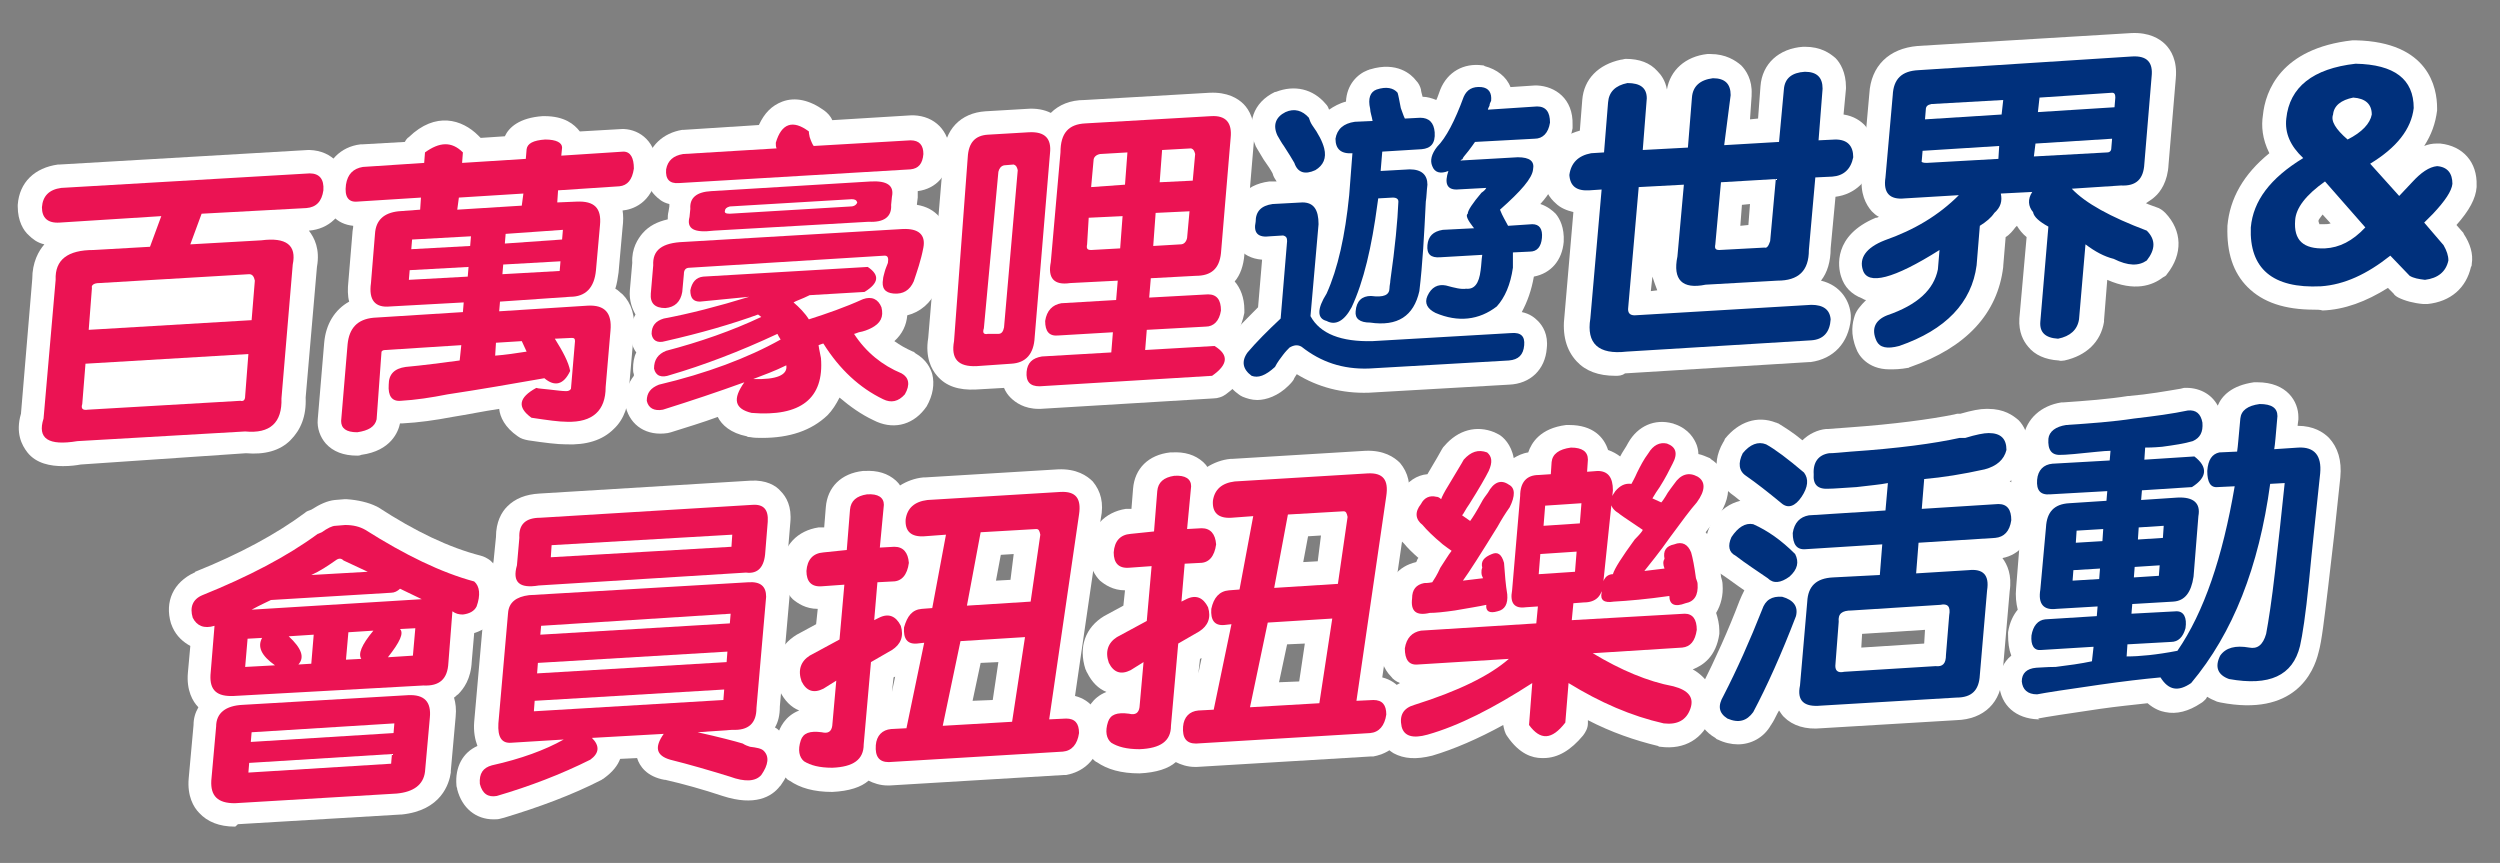 <?xml version="1.0" encoding="utf-8"?>
<!-- Generator: Adobe Illustrator 22.0.0, SVG Export Plug-In . SVG Version: 6.00 Build 0)  -->
<svg version="1.1" id="圖層_2_拷貝_2" xmlns="http://www.w3.org/2000/svg" xmlns:xlink="http://www.w3.org/1999/xlink" x="0px"
	 y="0px" viewBox="0 0 310 107" style="enable-background:new 0 0 310 107;" xml:space="preserve">
<rect x="0" y="0" width="310" height="107" fill="#808080" stroke="none"/>
<style type="text/css">
	.st0{fill:#00307C;}
	.st1{fill:#FFFFFF;}
	.st2{fill:#EB1353;}
</style>
<g>
	<path class="st0" d="M7.4,27.6c-1.5,0.1-2.2-0.6-2.2-1.9c0.1-1.4,0.9-2.2,2.4-2.4l30.8-1.8c1.2,0,1.8,0.7,1.7,2.1
		c-0.2,1.4-0.9,2.1-2.1,2.2L25,26.5l-1.4,3.8l8.8-0.5c3.1-0.4,4.4,0.6,3.9,3l-1.4,16.6c0.1,3-1.4,4.4-4.5,4.1L9.6,54.7
		c-3.6,0.6-5-0.3-4.2-2.8l1.5-17.2C6.8,32.2,8.4,31,11.6,31l7-0.4l1.4-3.8L7.4,27.6z M30.8,43.9l-20.2,1.2l-0.4,5
		c-0.2,0.6,0.1,0.8,0.7,0.7l18.9-1.1c0.4,0.1,0.6-0.1,0.6-0.6L30.8,43.9z M31.6,34.8c-0.1-0.5-0.3-0.8-0.7-0.8l-18.6,1.1
		c-0.7,0-1,0.3-0.9,0.6l-0.4,5.2l20.2-1.2L31.6,34.8z"/>
	<path class="st1" d="M7.8,57.8c-1.5,0-3.3-0.3-4.4-1.7c-0.7-0.9-1.5-2.4-0.8-4.8L4,34.6c0-2.1,0.8-3.5,1.5-4.3
		c-0.9-0.2-1.5-0.7-1.9-1.1c-0.7-0.6-1.4-1.8-1.4-3.6c0-0.1,0-0.1,0-0.2c0.2-2.8,2.1-4.6,5-5c0.1,0,0.1,0,0.2,0l30.8-1.8
		c0.1,0,0.2,0,0.2,0c2.8,0.1,4.6,2.1,4.6,5c0,0.1,0,0.3,0,0.4c-0.4,2.7-2.2,4.4-4.7,4.6c0.7,0.9,1.4,2.3,1,4.5l-1.4,16.2
		c0.1,2.3-0.6,4-1.9,5.3c-1.3,1.3-3.2,1.8-5.5,1.6L10,57.6C9.5,57.7,8.7,57.8,7.8,57.8z M14.3,35.3C14.3,35.3,14.3,35.3,14.3,35.3
		C14.3,35.3,14.3,35.3,14.3,35.3z"/>
</g>
<g>
	<path class="st0" d="M57.4,18.9l-0.1,1.3l7.9-0.5l0.1-1.2c0.1-0.7,0.8-1.1,2.3-1.2c1.4,0,2.1,0.4,2.1,1l-0.1,1l7.7-0.5
		c0.9,0,1.3,0.8,1.3,2.1c-0.2,1.4-0.8,2.1-1.8,2.2l-7.6,0.5l-0.1,1.5l2.4-0.1c2.2-0.1,3.1,0.8,2.9,2.9l-0.5,5.6
		c-0.2,2.2-1.3,3.3-3.2,3.3L62,37.4l-0.1,1.2l11-0.7c2.1-0.1,3,0.9,2.8,3.1l-0.6,7c0,2.9-1.6,4.4-4.8,4.3c-1,0-2.4-0.2-4.4-0.5
		c-1.8-1.3-1.6-2.5,0.6-3.7c0.3,0.1,0.8,0.1,1.6,0.2c0.9,0.1,1.6,0.2,2.1,0.2c0.3,0,0.5-0.1,0.6-0.3l0.5-5.9c0-0.3-0.1-0.4-0.4-0.4
		l-2.1,0.1c1,1.6,1.7,2.9,1.9,4c-0.8,1.7-1.9,2-3.2,0.9c-4,0.7-8,1.4-12,2c-2,0.4-4,0.7-5.8,0.8c-1.1,0.1-1.6-0.6-1.5-2
		c0-1.3,0.7-2,2.1-2.2c2.2-0.2,4.4-0.5,6.7-0.8l0.2-1.9l-9.4,0.6c-0.3,0-0.5,0.1-0.5,0.3L46.7,52c-0.2,0.9-1,1.4-2.4,1.6
		c-1.4,0-2-0.5-2-1.4l0.8-9.5c0.2-2,1.2-3.1,3.2-3.3l11.1-0.7l0.1-1.2l-9.1,0.5c-1.9,0.2-2.7-0.8-2.4-2.9l0.5-6.1
		c0.1-1.7,1.1-2.6,2.9-2.8l2.7-0.2l0.1-1.5l-7.9,0.5c-1.1,0.1-1.6-0.6-1.4-2.1c0.2-1.3,0.9-2,2.1-2.2l7.6-0.5l0.1-1.3
		C54.5,17.6,56,17.5,57.4,18.9z M50.7,34.7l7.3-0.4l0.1-1.2l-7.3,0.4L50.7,34.7z M51,30.9l7.3-0.4l0.1-1.2l-7.3,0.4L51,30.9z
		 M64.9,24l-8,0.5L56.7,26l8-0.5L64.9,24z M61.5,42.5l-0.1,1.6c1.3-0.1,2.6-0.3,3.9-0.5l-0.6-1.3L61.5,42.5z M62.3,34l7.1-0.4
		l0.1-1.2l-7.1,0.4L62.3,34z M69.7,29.7l0.1-1.2L62.7,29l-0.1,1.2L69.7,29.7z"/>
	<path class="st1" d="M44.3,56.5C44.3,56.5,44.3,56.5,44.3,56.5c-1.7,0-3-0.5-3.9-1.5c-0.7-0.8-1.1-1.9-1-3l0.8-9.5
		c0.2-2.3,1.3-4.1,3.1-5.1c-0.2-0.7-0.2-1.6-0.1-2.5l0.5-6c0-0.3,0.1-0.6,0.1-0.9c-1-0.1-1.9-0.5-2.5-1.2c-0.9-1-1.4-2.3-1.2-4.1
		c0-0.1,0-0.1,0-0.2c0.4-2.5,2.1-4.3,4.6-4.6c0.1,0,0.2,0,0.2,0l5.3-0.3c0.1-0.2,0.3-0.5,0.5-0.6c3.3-3.2,6.6-2.2,8.6-0.2
		c0.1,0.1,0.2,0.2,0.3,0.3l3-0.2c0.5-1.1,1.8-2.3,4.7-2.5c0.1,0,0.1,0,0.2,0c2.5,0,3.7,1,4.4,1.9l5.2-0.3c0.1,0,0.2,0,0.3,0
		c1.9,0.1,4.1,1.5,4.1,5.1c0,0.1,0,0.3,0,0.4c-0.6,3.8-3.2,4.5-4.3,4.6c0.1,0.6,0.1,1.3,0,2.1l-0.5,5.6c-0.1,0.7-0.2,1.4-0.4,2
		c0.4,0.2,0.6,0.5,0.9,0.7c1.1,1.1,1.6,2.7,1.4,4.7L78,48.1c0,2.1-0.6,3.9-1.9,5.1c-1.4,1.4-3.4,2-5.9,1.9c-1.1,0-2.7-0.2-4.7-0.5
		c-0.5-0.1-0.9-0.2-1.3-0.5c-1.6-1.1-2.2-2.4-2.3-3.4c-2,0.3-3.9,0.7-5.8,1c-2.1,0.4-4.2,0.7-6.2,0.8c-0.1,0-0.2,0-0.3,0
		c0,0,0,0,0,0c-0.2,1-1.1,3.4-4.8,3.9C44.6,56.5,44.4,56.5,44.3,56.5z M50.6,48.4L50.6,48.4L50.6,48.4z M68.1,18.8L68.1,18.8
		C68.1,18.8,68.1,18.8,68.1,18.8z"/>
</g>
<g>
	<path class="st0" d="M86.8,37.4c-0.8,0-1.2-0.4-1.2-1.4c0.2-1,0.7-1.6,1.6-1.7l20.4-1.2c1.5,1,1.4,2-0.4,3.1l-6.8,0.4
		c-1,0.5-1.7,0.7-2,0.9c0.7,0.6,1.4,1.3,1.9,2.1c2.2-0.7,4.5-1.5,6.7-2.5c1.1-0.4,1.9,0,2.3,1c0.3,1.2-0.1,2-1.3,2.6
		c-0.4,0.2-0.9,0.4-1.5,0.5c-0.3,0.1-0.5,0.2-0.6,0.2c1.5,2.3,3.5,3.9,5.9,4.9c0.9,0.5,1.1,1.4,0.4,2.6c-0.8,0.9-1.7,1.1-2.7,0.6
		c-2.9-1.4-5.4-3.7-7.4-6.9c-0.1,0-0.3,0.1-0.6,0.2c0,0.1,0.1,0.6,0.3,1.6c0.4,5-2.5,7.3-8.6,6.8c-2.1-0.5-2.4-1.7-0.9-3.8
		c-3.3,1.2-6.6,2.3-10.1,3.4c-1.1,0.2-1.8-0.2-2-1.1c0-1,0.5-1.6,1.5-2c5.9-1.4,11-3.3,15.1-5.6c-0.2-0.3-0.3-0.5-0.4-0.7
		c-4.7,2.2-9.2,3.9-13.3,5.1c-1.1,0.4-1.8,0.1-2-0.8c0-1.1,0.5-1.8,1.5-2.2c4.2-1.1,8.2-2.5,11.8-4.2l-0.4-0.3
		c-3.3,1.2-7.1,2.3-11.5,3.3c-1,0.3-1.6-0.1-1.7-0.9c0-1,0.5-1.6,1.5-1.9c3.2-0.6,6.7-1.5,10.6-2.7L86.8,37.4z M80.7,36.4l0.3-3.5
		c-0.1-1.9,1.1-2.8,3.8-2.9l27.1-1.6c2-0.1,2.9,0.7,2.6,2.3c-0.3,1.6-0.8,3-1.2,4.2c-0.5,1.1-1.3,1.6-2.5,1.5
		c-1.1-0.1-1.5-0.7-1.3-1.8c0-0.2,0.1-0.5,0.2-0.9c0.1-0.4,0.3-0.8,0.4-1.1c0.1-0.6,0-0.9-0.4-0.9l-24.2,1.5c-0.5,0-0.7,0.3-0.7,0.8
		l-0.2,2.2c-0.2,1.2-0.9,1.9-2.1,2C81.2,38.2,80.6,37.6,80.7,36.4z M96.3,18.4c-0.1-0.2-0.1-0.4-0.1-0.7c0.7-2.4,2.1-2.9,4.1-1.4
		c0,0.1,0,0.3,0.1,0.7c0.2,0.6,0.4,1,0.5,1.1l12-0.7c1.1,0,1.6,0.6,1.6,1.7c-0.1,1.2-0.6,1.8-1.6,1.9l-28.7,1.7
		c-1.2,0.1-1.7-0.5-1.6-1.7c0.2-1.1,0.9-1.7,2.1-1.9L96.3,18.4z M88.5,28.6c-2.4,0.3-3.4-0.2-3-1.7l0.1-1c-0.1-1.4,0.8-2.1,2.6-2.2
		l19.8-1.2c2-0.1,2.9,0.5,2.6,1.9l-0.1,1c0.1,1.5-0.9,2.2-2.8,2.1L88.5,28.6z M90.5,25.6c-0.4,0.1-0.6,0.3-0.6,0.5
		c-0.1,0.3,0.1,0.4,0.6,0.4l15-0.9c0.4,0,0.7-0.2,0.8-0.5c-0.1-0.3-0.3-0.4-0.7-0.4L90.5,25.6z M93.4,47c2.9,0.1,4.3-0.5,4.1-1.7
		C96.1,46,94.7,46.5,93.4,47z"/>
	<path class="st1" d="M94.5,54.3c-0.5,0-1,0-1.5-0.1c-0.1,0-0.3,0-0.4-0.1c-2-0.4-3.1-1.4-3.6-2.4c-1.9,0.7-3.9,1.3-5.8,1.9
		c-0.1,0-0.3,0.1-0.4,0.1c-2.6,0.4-4.6-0.9-5.2-3.2c-0.1-0.2-0.1-0.4-0.1-0.7c0-1.2,0.4-2.3,1.1-3.2c0-0.1,0-0.1,0-0.2
		c-0.1-0.2-0.1-0.5-0.1-0.7c0-0.7,0.1-1.4,0.4-2c-0.4-0.5-0.6-1.2-0.7-1.9c0-0.1,0-0.2,0-0.4c0-0.9,0.2-1.7,0.6-2.4
		c-0.4-0.7-0.8-1.7-0.7-3l0.3-3.4c-0.1-1.8,0.7-3,1.3-3.7c0.8-0.9,1.8-1.4,3.1-1.7c0-0.3,0-0.6,0.1-1l0.1-0.6c0-0.1,0-0.2,0-0.3
		c-0.9-0.2-1.4-0.7-1.8-1.1c-0.6-0.6-1.3-1.8-1.1-3.6c0-0.1,0-0.2,0-0.2c0.4-2.3,2.1-3.9,4.5-4.3c0.1,0,0.2,0,0.2,0l9.3-0.6
		c0.7-1.5,1.6-2.4,2.9-2.9c1.6-0.6,3.4-0.2,5.2,1.1c0.4,0.3,0.8,0.7,1,1.2l9.8-0.6c0.1,0,0.2,0,0.3,0c2.6,0.1,4.4,1.9,4.5,4.6
		c0,0.1,0,0.2,0,0.3c-0.2,2.5-1.7,4.2-4,4.5c0,0.3,0,0.6,0,0.8l-0.1,0.8c0,0,0,0.1,0,0.1c1.2,0.2,2.1,0.7,2.8,1.5
		c0.7,0.7,1.4,2,1.1,4.1c0,0.1,0,0.1,0,0.2c-0.4,1.8-0.8,3.3-1.4,4.7c-0.8,1.7-2.1,2.8-3.7,3.2c-0.1,1.2-0.6,2.3-1.6,3.2
		c0.7,0.5,1.4,0.9,2.3,1.3c0.1,0,0.2,0.1,0.3,0.2c1.4,0.8,1.9,1.9,2.1,2.6c0.3,1.2,0.1,2.6-0.7,4c-0.1,0.1-0.2,0.3-0.3,0.4
		c-1.6,2-4,2.5-6.3,1.3c-1.5-0.7-2.9-1.7-4.2-2.8c-0.4,0.8-0.9,1.6-1.5,2.2C100.6,53.4,97.9,54.3,94.5,54.3z M80.7,36.4L80.7,36.4
		L80.7,36.4z"/>
</g>
<g>
	<path class="st0" d="M120,19.5c0.1-1.8,0.9-2.7,2.5-2.8l5.1-0.3c2-0.1,2.8,0.8,2.6,2.6l-1.9,22.8c-0.1,2.1-1.1,3.2-2.9,3.3
		l-4.3,0.3c-2.3,0.1-3.2-0.9-2.8-3.1L120,19.5z M123.8,41.4c0.4,0,0.6-0.3,0.7-0.8l1.7-19.5c-0.1-0.4-0.2-0.6-0.5-0.7l-1.2,0.1
		c-0.4,0.1-0.6,0.4-0.7,0.8L122,40.7c-0.2,0.6,0,0.8,0.5,0.7L123.8,41.4z M132.7,35.1c-2,0.3-2.8-0.6-2.4-2.6l1.2-13.6
		c0-2.4,1-3.5,3.1-3.6l15.6-0.9c1.8-0.1,2.6,0.8,2.4,2.7l-1.2,14.3c-0.2,1.9-1.2,2.8-3.1,2.8l-5.6,0.3l-0.2,2.4l7.3-0.4
		c1.1,0,1.6,0.7,1.6,2c-0.2,1.3-0.9,2-1.9,2l-7.3,0.4l-0.2,2.5l8.6-0.5c1.8,1.1,1.7,2.3-0.3,3.7l-21.4,1.3c-1.2,0-1.7-0.6-1.6-1.8
		c0.1-1.1,0.7-1.7,1.9-1.9l8.6-0.5l0.2-2.5l-6.8,0.4c-1.1,0.1-1.6-0.5-1.6-1.8c0.2-1.3,0.9-2,2-2.2l6.8-0.4l0.2-2.4L132.7,35.1z
		 M134.8,30.3c-0.1,0.5,0,0.7,0.5,0.7l3.6-0.2l0.3-4L135,27L134.8,30.3z M139.5,22.9l0.3-4l-3.4,0.2c-0.5,0.1-0.8,0.4-0.8,0.8
		l-0.3,3.3L139.5,22.9z M143,30.5l3.4-0.2c0.4,0,0.7-0.3,0.8-0.8l0.3-3.3l-4.2,0.2L143,30.5z M147.9,22.4l0.3-3.3
		c-0.1-0.4-0.2-0.6-0.5-0.7l-3.6,0.2l-0.3,4L147.9,22.4z"/>
	<path class="st1" d="M128.8,50.7C128.8,50.7,128.8,50.7,128.8,50.7c-1.8,0-2.9-0.8-3.5-1.4c-0.3-0.3-0.6-0.7-0.8-1.2l-3.5,0.2
		c-2.1,0.1-3.7-0.4-4.8-1.7c-0.7-0.8-1.5-2.3-1.1-4.7l1.9-22.6c0.1-3.2,2.1-5.3,5.2-5.5l5.1-0.3c1.2-0.1,2.2,0.1,3,0.5
		c1-1,2.4-1.6,4.2-1.6l15.5-0.9c2.2-0.1,3.5,0.7,4.2,1.4c0.7,0.7,1.5,2.1,1.3,4.4l-1.2,14.3c-0.1,1.3-0.5,2.5-1.2,3.3
		c0.7,0.8,1.2,2,1.2,3.5c0,0.1,0,0.3,0,0.4c-0.2,1-0.5,1.8-0.9,2.5c1.1,1.1,1.4,2.2,1.4,3c0.1,1.7-0.9,3.2-2.8,4.6
		c-0.4,0.3-1,0.5-1.5,0.5L129,50.7C128.9,50.7,128.9,50.7,128.8,50.7z M123.8,41.4L123.8,41.4L123.8,41.4z M134.8,30.3L134.8,30.3
		L134.8,30.3z M139.5,22.9L139.5,22.9L139.5,22.9z M147.9,22.4L147.9,22.4L147.9,22.4z M120,19.5L120,19.5L120,19.5z"/>
</g>
<g>
	<path class="st0" d="M157.8,25.3l3.7-0.2c1.4,0,2,0.9,2,2.7l-1,11.4c1.2,2.2,3.8,3.2,7.7,3.1l17.2-1c1.2-0.1,1.7,0.4,1.6,1.5
		c-0.1,1.2-0.7,1.8-1.9,1.9l-17.4,1c-3.2,0.1-5.9-0.8-8.3-2.7c-0.5-0.3-1-0.2-1.5,0.1c-0.2,0.2-0.5,0.5-0.8,0.9
		c-0.3,0.4-0.7,0.9-1,1.5c-1.2,1.1-2.1,1.4-2.9,1.1c-1.1-0.8-1.3-1.8-0.5-2.9c1.1-1.3,2.5-2.7,4.1-4.2l0.8-9.6
		c0-0.4-0.1-0.6-0.5-0.7l-1.6,0.1c-1.5,0.2-2.1-0.4-1.8-1.8C155.7,26.2,156.4,25.5,157.8,25.3z M163.1,21.1
		c-1.3,0.6-2.2,0.3-2.6-0.9c-0.3-0.5-0.7-1.2-1.3-2.1c-0.3-0.4-0.5-0.8-0.8-1.3c-0.6-1.3-0.2-2.3,1-2.9c1.1-0.5,2.1-0.2,2.9,0.7
		c0.1,0.3,0.2,0.6,0.4,0.9c0.8,1.1,1.3,2.1,1.5,2.9C164.5,19.6,164.1,20.5,163.1,21.1z M176.3,18.5l-4.9,0.3l-0.2,2.4l3.6-0.2
		c1.5,0,2.2,0.7,2.2,1.9c-0.1,0.8-0.1,1.5-0.2,2.1c-0.2,4.1-0.4,7.8-0.8,11.1c-0.7,3.1-2.7,4.4-6.1,3.9c-1.3,0-1.9-0.5-1.8-1.4
		c0.1-1.3,0.8-1.9,1.9-1.9c1.6,0.2,2.3-0.1,2.3-1c0-0.3,0.1-0.6,0.1-0.9c0.6-4.2,0.9-7.4,1-9.8c0-0.3-0.2-0.5-0.7-0.5l-1.8,0.1
		l-0.1,0.7c-0.7,5.3-1.7,9.6-3.2,12.8c-0.9,1.7-2,2.3-3.1,1.7c-1.2-0.3-1.2-1.5,0-3.4c1.4-3.1,2.3-7.2,2.8-12.2l0.4-5.2
		c-1.4,0.1-2.1-0.5-2.1-1.8c0.2-1.2,1-1.9,2.4-2.1l2.2-0.1c-0.1-0.6-0.3-1.1-0.3-1.5c-0.3-1.3,0-2.1,0.8-2.4
		c1.2-0.4,2.1-0.2,2.6,0.4c0.1,0.3,0.2,0.9,0.4,1.9c0.2,0.5,0.3,0.9,0.5,1.3l1.9-0.1c1.1,0,1.7,0.6,1.8,1.8
		C178,17.8,177.4,18.4,176.3,18.5z M184.9,12.5c-0.1,0.2-0.2,0.4-0.2,0.6c-0.1,0.2-0.2,0.4-0.2,0.5l6.1-0.4c1.1,0,1.6,0.7,1.6,2
		c-0.2,1.3-0.9,2-1.9,2l-7.4,0.4c-0.2,0.3-0.5,0.7-0.8,1.1c-0.3,0.4-0.6,0.7-0.7,0.9c0,0.1-0.1,0.2-0.2,0.2c-0.1,0.1-0.1,0.2,0,0.1
		l7-0.4c1.5,0,2.1,0.5,1.9,1.5c-0.1,1.1-1.5,2.7-4.1,5c0.3,0.8,0.7,1.4,1,2l3-0.2c0.9,0,1.3,0.6,1.2,1.7c-0.1,1.1-0.6,1.7-1.5,1.7
		l-2.1,0.1c0,0.6,0,1.2,0,1.9c-0.3,2.1-1,3.7-2,4.8c-2.2,1.7-4.8,2-7.6,0.8c-1-0.5-1.4-1.2-1-2.1c0.5-1.1,1.3-1.5,2.3-1.3
		c1.1,0.3,1.9,0.5,2.5,0.4c1,0.1,1.6-0.6,1.8-2.3c0.1-0.7,0.1-1.3,0.2-1.9l-5.2,0.3c-1.2,0.1-1.7-0.4-1.6-1.5
		c0.1-1.1,0.7-1.7,1.9-1.9l3.9-0.2l-0.1-0.1c-0.7-0.9-1-1.5-0.7-1.7c0-0.4,0.6-1.3,1.7-2.6c0.3-0.2,0.5-0.4,0.6-0.6l-3.7,0.2
		c-1.2,0-1.5-0.8-1-2.3c-1,0.4-1.7,0.2-2-0.6c-0.3-0.7-0.1-1.5,0.6-2.4c1.1-1.1,2.2-3.2,3.3-6.2c0.4-0.9,1.1-1.3,2.2-1.2
		C184.6,10.9,185,11.5,184.9,12.5z"/>
	<path class="st1" d="M155.9,49.6c-0.7,0-1.3-0.2-1.8-0.4c-0.2-0.1-0.4-0.2-0.5-0.3c-2.4-1.7-2.8-4.5-1.2-6.9c0-0.1,0.1-0.1,0.1-0.2
		c1-1.2,2.2-2.4,3.5-3.7l0.5-5.9c-1.4-0.1-2.3-0.7-2.8-1.3c-0.6-0.7-1.3-1.9-0.9-3.8c0.1-2,1.4-4.2,4.6-4.6c0.1,0,0.1,0,0.2,0l0.7,0
		c-0.2-0.3-0.4-0.6-0.5-1c-0.2-0.4-0.6-1-1.1-1.7c-0.3-0.5-0.6-1-0.9-1.5c0-0.1-0.1-0.1-0.1-0.2c-1.2-2.8-0.3-5.4,2.4-6.7
		c0,0,0.1,0,0.1,0c2.3-0.9,4.6-0.4,6.2,1.5c0.2,0.2,0.3,0.4,0.4,0.7c0.6-0.4,1.3-0.8,2.1-1c0.1-2.1,1.4-3.4,2.7-3.9
		c0.1,0,0.2-0.1,0.3-0.1c3.3-1,5.1,0.6,5.7,1.4c0.3,0.3,0.5,0.7,0.6,1.1c0,0.2,0.1,0.5,0.2,0.9c0.6,0,1.2,0.2,1.7,0.4
		c0.2-0.4,0.3-0.8,0.5-1.3c0.9-2.2,2.9-3.3,5.2-3c0.1,0,0.2,0,0.3,0.1c1.5,0.4,2.7,1.3,3.2,2.6l3-0.2c0.1,0,0.2,0,0.3,0
		c2.2,0.1,4.5,1.6,4.4,4.9c0,0.1,0,0.3,0,0.4c-0.3,1.7-1.1,3-2.3,3.7c0.2,0.6,0.3,1.3,0.2,2.1c-0.1,1.1-0.7,2.3-1.9,3.6
		c0.9,0.3,1.5,0.8,1.9,1.2c0.5,0.6,1.1,1.7,1,3.5c-0.2,2.3-1.6,3.9-3.7,4.3c-0.3,1.7-0.8,3.1-1.5,4.4c1,0.2,1.6,0.7,2,1.1
		c0.6,0.6,1.3,1.7,1.1,3.4c-0.2,2.6-2,4.4-4.7,4.5l-17.4,1c-3.3,0.1-6.3-0.7-8.9-2.3c-0.1,0.2-0.3,0.4-0.4,0.7
		c-0.2,0.3-0.4,0.5-0.6,0.7C158.5,49.1,157,49.6,155.9,49.6z M183.9,28.5C183.9,28.5,183.9,28.5,183.9,28.5
		C183.9,28.5,183.9,28.5,183.9,28.5z M158,28.3L158,28.3L158,28.3z M155.7,27.4L155.7,27.4L155.7,27.4z M170.5,24.8L170.5,24.8
		L170.5,24.8z M163.1,21.1L163.1,21.1L163.1,21.1z M187.3,20.5L187.3,20.5L187.3,20.5z M161.4,19.1L161.4,19.1L161.4,19.1z
		 M176.1,15.6C176.1,15.6,176.1,15.6,176.1,15.6L176.1,15.6L176.1,15.6z"/>
</g>
<g>
	<path class="st0" d="M213.8,18l6.8-0.4l0.6-6.5c0.1-1.4,1-2.1,2.6-2.2c1.5,0,2.2,0.7,2.2,2.1l-0.5,6.4l2.1-0.1
		c1.5,0,2.2,0.8,2.2,2.2c-0.3,1.5-1.2,2.3-2.6,2.4l-2.1,0.1l-0.8,9c0,2.6-1.3,3.8-3.9,3.8l-8.9,0.5c-2.9,0.6-4.1-0.6-3.5-3.5
		l0.8-8.9l-5.6,0.3l-1.3,14.9c-0.1,0.7,0.2,1,0.8,1l21.9-1.3c1.5,0,2.3,0.6,2.4,1.8c-0.1,1.6-0.9,2.5-2.4,2.6l-22.9,1.4
		c-3.5,0.4-5-1-4.5-4.1l1.4-16l-1.5,0.1c-1.6,0.1-2.4-0.5-2.5-1.9c0.2-1.5,1.1-2.4,2.7-2.7l1.6-0.1l0.5-6.2c0.1-1.3,0.9-2.1,2.4-2.4
		c1.6,0,2.4,0.6,2.4,1.9l-0.5,6.4l5.6-0.3l0.5-6.2c0.1-1.4,1-2.2,2.6-2.4c1.5,0,2.2,0.7,2.2,2.1L213.8,18z M213.2,31l5.6-0.3
		c0.3,0.1,0.5-0.2,0.7-0.8l0.7-7.7l-6.8,0.4l-0.7,7.7C212.6,30.8,212.7,31,213.2,31z"/>
	<path class="st1" d="M200.3,46.6c-2.1,0-3.7-0.6-4.8-1.8c-1.3-1.4-1.8-3.3-1.5-5.7l1.1-12.8c-0.8-0.2-1.6-0.5-2.2-1.1
		c-0.7-0.6-1.5-1.7-1.6-3.4c0-0.2,0-0.4,0-0.6c0.4-2.5,2-4.3,4.6-5l0.3-3.8c0.2-2.6,2-4.4,4.8-5c0.2,0,0.4-0.1,0.6-0.1
		c1.7,0,3,0.5,3.9,1.5c0.5,0.5,1,1.2,1.2,2.3c0.4-2.4,2.3-4.1,5-4.4c0.1,0,0.3,0,0.4,0c1.9,0,3.1,0.8,3.8,1.4
		c0.6,0.6,1.4,1.8,1.3,3.6c0,0.1,0,0.1,0,0.2l-0.2,2.9l1-0.1l0.3-4c0.2-2.8,2.3-4.7,5.3-4.9c0.1,0,0.1,0,0.2,0c2,0,3.1,0.8,3.8,1.4
		c0.6,0.6,1.3,1.8,1.3,3.6c0,0.1,0,0.1,0,0.2l-0.3,3.2c1.3,0.2,2.1,0.8,2.6,1.3c0.6,0.7,1.4,1.8,1.3,3.7c0,0.2,0,0.4-0.1,0.6
		c-0.6,2.6-2.4,4.3-4.8,4.6l-0.6,6.4c0,1.6-0.4,3-1.2,4c2.5,0.6,3.6,2.6,3.7,4.3c0,0.2,0,0.3,0,0.5c-0.3,2.9-2.1,4.9-5,5.3
		c-0.1,0-0.1,0-0.2,0l-22.8,1.4C201.1,46.6,200.7,46.6,200.3,46.6z M224.6,40.8L224.6,40.8L224.6,40.8z M204.9,34.3l-0.2,1.8
		l0.8-0.1C205.3,35.5,205.1,34.9,204.9,34.3z M213.2,31L213.2,31L213.2,31z M213.1,28.1C213.1,28.1,213.1,28.1,213.1,28.1
		L213.1,28.1z M216,25.4l-0.2,2.6l1-0.1l0.2-2.6L216,25.4z M219.7,27.8C219.7,27.8,219.7,27.9,219.7,27.8
		C219.7,27.9,219.7,27.8,219.7,27.8z M200.2,21.4c0,0,0.1,0.1,0.1,0.1c0.1,0.1,0.1,0.1,0.2,0.2c0.2-0.4,0.5-0.7,0.9-0.9
		c0,0-0.1-0.1-0.1-0.1c-0.1-0.1-0.1-0.1-0.2-0.2C200.8,20.8,200.5,21.1,200.2,21.4z M210.6,20.7c0,0,0.1,0.1,0.1,0.1
		c0.1,0.1,0.1,0.1,0.2,0.2c0.2-0.4,0.5-0.7,0.9-0.9c0,0-0.1-0.1-0.1-0.1c-0.1-0.1-0.1-0.1-0.2-0.2C211.2,20.2,210.9,20.5,210.6,20.7
		z M222.2,20c0,0,0.1,0.1,0.1,0.1c0.1,0.1,0.1,0.1,0.2,0.2c0.2-0.4,0.5-0.7,0.9-0.9c0,0-0.1-0.1-0.1-0.1c-0.1-0.1-0.1-0.1-0.2-0.2
		C222.8,19.5,222.5,19.8,222.2,20z"/>
</g>
<g>
	<path class="st0" d="M234.7,11.8c0.1-2,1.1-3,3.2-3.1L264.4,7c1.8-0.1,2.6,0.7,2.4,2.5l-0.9,10.8c-0.1,1.9-1,2.8-2.9,2.7l-6.1,0.4
		c1.7,1.8,4.8,3.5,9.3,5.2c1.1,1.1,1.1,2.3,0,3.7c-1,0.7-2.3,0.7-4.1-0.2c-1.2-0.3-2.3-0.9-3.5-1.8l-0.8,9.3
		c-0.2,1.3-1.1,2.1-2.6,2.4c-1.6-0.1-2.3-0.8-2.2-2.1l1-11.8c-1.1-0.6-1.8-1.2-1.9-1.8c-0.6-0.7-0.7-1.6-0.1-2.5l-3.9,0.2
		c0.2,0.9,0,1.7-0.8,2.4c-0.4,0.6-1,1.1-1.8,1.6l-0.4,4.9c-0.6,4.6-3.8,8-9.6,10c-1.5,0.4-2.4,0.2-2.8-0.6c-0.7-1.5-0.2-2.6,1.3-3.2
		c3.8-1.3,5.8-3.2,6.3-5.7l0.2-2.4c-5.7,3.6-8.9,4.4-9.5,2.5c-0.5-1.5,0.4-2.8,2.7-3.7c3.7-1.3,6.7-3.1,9.2-5.6l-6.7,0.4
		c-1.9,0.2-2.7-0.7-2.4-2.6L234.7,11.8z M238.9,20.2l8.9-0.5l0.1-1.6l-9.5,0.6l-0.1,1.2C238.2,20.1,238.4,20.2,238.9,20.2z
		 M238.8,13.6l-0.1,1.2l9.5-0.6l0.2-1.8l-8.9,0.5C239,13,238.8,13.2,238.8,13.6z M252.2,19.4l9.1-0.5c0.3,0,0.5-0.2,0.5-0.5l0.1-1.2
		l-9.5,0.6L252.2,19.4z M252.9,12.1l-0.2,1.8l9.5-0.6l0.1-1.2c0-0.4-0.1-0.6-0.4-0.6L252.9,12.1z"/>
	<path class="st1" d="M234.3,45.8c-2.8,0-3.9-1.9-4.1-2.5c-0.8-1.9-0.5-3.3-0.2-4.2c0.2-0.6,0.7-1.2,1.4-1.9c-0.2,0-0.3-0.1-0.5-0.2
		c-1.3-0.5-2.2-1.4-2.6-2.7c-0.4-1.2-1-5.1,4.3-7.3c0,0,0.1,0,0.1,0c0.1,0,0.2-0.1,0.3-0.1c-0.4-0.2-0.7-0.5-0.9-0.7
		c-0.7-0.8-1.5-2.2-1.2-4.5l0.9-10.1c0.2-3.4,2.4-5.6,6-5.9l26.5-1.6c2.2-0.1,3.5,0.7,4.2,1.4c0.7,0.7,1.5,2,1.3,4.2l-0.9,10.7
		c-0.1,2.1-1,3.4-1.7,4c-0.3,0.3-0.7,0.5-1.1,0.8c0.4,0.2,0.8,0.3,1.3,0.5c0.4,0.1,0.8,0.4,1.1,0.7c2.1,2.2,2.2,5.1,0.2,7.6
		c-0.1,0.2-0.3,0.3-0.5,0.4c-1.3,1-3.5,1.8-6.9,0.3l-0.4,5c0,0.1,0,0.1,0,0.2c-0.4,2.5-2.2,4.2-4.9,4.8c-0.2,0-0.5,0.1-0.7,0
		c-1.7-0.1-3-0.7-3.8-1.7c-0.6-0.7-1.2-1.8-1.1-3.5l0.9-10.1c-0.5-0.4-0.9-0.9-1.2-1.4c-0.1,0.1-0.1,0.1-0.2,0.2
		c-0.3,0.4-0.7,0.9-1.2,1.2l-0.3,3.6c0,0,0,0.1,0,0.1c-0.7,5.8-4.6,10-11.5,12.4c-0.1,0-0.2,0.1-0.2,0.1
		C235.6,45.8,234.9,45.8,234.3,45.8z M242.3,28.6c0.1,0.1,0.2,0.2,0.3,0.3l0-0.5C242.5,28.4,242.4,28.5,242.3,28.6z M256.8,27
		c0.1,0.2,0.1,0.5,0.1,0.7c0.1-0.1,0.3-0.2,0.5-0.3c0,0,0,0,0.1,0C257.2,27.3,257,27.2,256.8,27z M245.4,22.7
		C245.5,22.7,245.5,22.7,245.4,22.7C245.5,22.7,245.5,22.7,245.4,22.7L245.4,22.7z M236.7,22.7L236.7,22.7L236.7,22.7z M235.7,21.7
		L235.7,21.7L235.7,21.7z M234.7,11.8L234.7,11.8L234.7,11.8z"/>
</g>
<g>
	<path class="st0" d="M293.9,20.3l3.6,4l1.6-1.7c1.1-1.2,2.1-1.9,3.1-2c1.3,0.1,1.9,0.9,1.9,2.2c-0.1,0.9-0.9,2.1-2.4,3.7l-1.1,1.1
		l2.4,2.8c0.4,0.7,0.6,1.3,0.6,1.9c-0.3,1.4-1.3,2.2-2.9,2.4c-0.8-0.1-1.4-0.2-1.9-0.5l-2.4-2.5c-2.9,2.3-5.7,3.6-8.6,3.8
		c-6,0.3-8.9-2.2-8.7-7.3c0.3-3.3,2.4-6.1,6.5-8.6c-1.6-1.5-2.3-3.1-2.1-4.9c0.4-3.9,3.3-6.2,8.6-6.8c4.8,0.1,7.2,1.9,7.2,5.5
		C299,16,297.2,18.3,293.9,20.3z M293.3,28.2l-5-5.7c-2.4,1.7-3.6,3.3-3.7,4.8c-0.2,2.5,1,3.6,3.7,3.5
		C290.1,30.7,291.7,29.9,293.3,28.2z M294.1,14.2c0-1.3-0.8-2-2.3-2.1c-1.5,0.3-2.4,1-2.5,2.1c-0.3,0.8,0.3,1.8,1.8,3.1
		C292.9,16.4,293.9,15.3,294.1,14.2z"/>
	<path class="st1" d="M287,38.4c-3.7,0-6.4-0.9-8.3-2.8c-1.8-1.8-2.6-4.3-2.5-7.5c0,0,0-0.1,0-0.1c0.3-3.4,2-6.4,5.2-9
		c-0.9-1.8-1-3.4-0.8-4.7c0.3-3,2.2-8.3,11.1-9.3c0.1,0,0.3,0,0.4,0c9.1,0.2,10.1,5.9,10.1,8.4c0,0.1,0,0.2,0,0.3
		c-0.2,1.6-0.7,3-1.6,4.4c0.5-0.2,1-0.3,1.5-0.3c0.2,0,0.3,0,0.5,0c2.8,0.3,4.6,2.3,4.5,5.2c0,0.1,0,0.1,0,0.2
		c-0.1,1.4-0.9,2.9-2.5,4.7l0.7,0.8c0.1,0.1,0.2,0.2,0.2,0.3c0.8,1.2,1.2,2.5,1,3.7c0,0.1,0,0.3-0.1,0.4c-0.6,2.6-2.5,4.3-5.4,4.6
		c-0.2,0-0.4,0-0.5,0c-1.2-0.1-2.3-0.4-3.1-0.8c-0.2-0.1-0.5-0.3-0.6-0.5l-0.7-0.7c-2.7,1.7-5.4,2.7-8.1,2.8
		C287.7,38.4,287.3,38.4,287,38.4z M282.2,30.2c0.1,0.5,0.4,1,0.7,1.3c0.1,0.1,0.1,0.1,0.2,0.2C282.7,31.3,282.4,30.8,282.2,30.2z
		 M296.4,28.8c0.8,0,1.5,0.3,2.1,0.9l0.3,0.3l-0.4-0.4c-0.6-0.7-0.8-1.5-0.7-2.3c-0.1,0-0.2,0-0.3,0c-0.6,0-1.2-0.2-1.7-0.6
		c0.4,0.7,0.6,1.5,0.4,2.2C296.3,28.8,296.4,28.8,296.4,28.8z M287.6,27.8c0.1,0,0.4,0,0.6,0c0.3,0,0.5,0,0.8-0.1l-1-1.1
		c-0.4,0.5-0.5,0.7-0.5,0.7c0,0.1,0,0.1,0,0.2C287.6,27.7,287.6,27.8,287.6,27.8z M301.3,22.5L301.3,22.5L301.3,22.5z M289.9,20
		c0.3,0.2,0.5,0.3,0.7,0.6l0.6,0.7c-0.1-0.3-0.2-0.7-0.2-1C290.6,20.2,290.2,20.2,289.9,20z M288.6,19.6c0.3,0,0.6,0.1,1,0.2
		c-0.1-0.1-0.3-0.2-0.4-0.3c-0.2-0.2-0.4-0.4-0.6-0.6C288.5,19.2,288.6,19.4,288.6,19.6z M294.1,14.2l-1.9,0L294.1,14.2z
		 M291.2,14.2l0.4,0L291.2,14.2L291.2,14.2L291.2,14.2z M291.3,13.6L291.3,13.6L291.3,13.6z"/>
</g>
<g>
	<path class="st0" d="M25.1,73.8c5.7-2.3,10.5-4.8,14.3-7.6c0.1,0,0.2-0.1,0.5-0.2c0.7-0.5,1.3-0.8,1.7-0.8l1.2-0.1
		c1,0,1.8,0.2,2.5,0.6c4.9,3.1,9.4,5.3,13.5,6.4c0.7,0.6,0.8,1.7,0.3,3.1c-0.3,0.6-0.9,0.9-1.7,1c-0.5,0-0.9-0.1-1.3-0.4l-0.5,6.4
		c-0.1,2-1.1,2.9-3.1,2.8L29,86.3c-2.1,0.1-3-0.7-2.9-2.6l0.5-6.1c-1.3,0.4-2.2,0-2.7-1C23.5,75.3,23.9,74.3,25.1,73.8z M29.1,99.6
		c-2.1,0-3-0.9-2.9-2.8l0.6-6.7c0-1.7,1.2-2.6,3.3-2.7l20.5-1.2c2-0.1,2.9,0.8,2.7,2.8l-0.6,6.7c-0.2,1.6-1.4,2.5-3.5,2.7L29.1,99.6
		z M30.4,82.7l3.7-0.2c-1.7-1.2-2.2-2.3-1.6-3.4l-1.8,0.1L30.4,82.7z M30.9,94.6l-0.1,1.2l17.7-1.1l0.1-1.2L30.9,94.6z M48.9,89.7
		l-17.7,1.1l-0.1,1.2l17.7-1.1L48.9,89.7z M31.2,75.6l21.1-1.3L49.6,73c-0.3,0.3-0.7,0.5-1.1,0.5l-14.9,0.9
		C33.2,74.6,32.3,75,31.2,75.6z M38.9,78.7l-3.1,0.2c1.6,1.5,2,2.6,1.2,3.5l1.6-0.1L38.9,78.7z M41.6,69.5c-1,0.7-1.9,1.3-3,1.8
		l7-0.4l-3-1.4C42.3,69.2,42,69.2,41.6,69.5z M43.2,78.4l-0.3,3.4l1.9-0.1c-0.4-0.6,0-1.7,1.5-3.5L43.2,78.4z M49.6,78
		c0.5,0.5,0,1.6-1.5,3.5l3.1-0.2l0.3-3.4L49.6,78z"/>
	<path class="st1" d="M29.1,102.5c-1.9,0-3.4-0.6-4.4-1.7c-0.7-0.7-1.5-2.1-1.3-4.3l0.6-6.6c0-0.8,0.2-1.5,0.6-2.2
		c-0.7-0.7-1.5-2.1-1.3-4.3l0.3-3.3c-0.9-0.5-1.7-1.2-2.2-2.3c-0.1-0.2-0.1-0.3-0.2-0.5c-0.8-2.7,0.3-5.1,2.9-6.3c0,0,0.1,0,0.1-0.1
		c5.5-2.2,10.1-4.7,13.6-7.3c0.2-0.2,0.5-0.3,0.8-0.4c1.1-0.7,2-1.1,2.9-1.2l1.2-0.1c0.1,0,0.2,0,0.3,0c1.4,0.1,2.7,0.4,3.7,0.9
		c0.1,0,0.1,0.1,0.2,0.1c4.6,3,8.8,5,12.7,6c0.4,0.1,0.8,0.3,1.2,0.6c1,0.9,2.4,2.8,1.1,6.3c-0.1,0.2-0.1,0.3-0.2,0.4
		c-0.6,1.1-1.6,1.9-2.9,2.3l-0.3,3.5c-0.1,2.2-1,3.4-1.7,4.1c-0.2,0.1-0.3,0.3-0.5,0.4c0.2,0.7,0.3,1.4,0.2,2.4l-0.6,6.7
		c0,0.1,0,0.1,0,0.2c-0.2,1.4-1.2,4.7-6.1,5.2c0,0-0.1,0-0.1,0l-20.2,1.2C29.2,102.5,29.2,102.5,29.1,102.5z M29.1,99.6L29.1,99.6
		L29.1,99.6z M39.2,63.2C39.2,63.2,39.2,63.2,39.2,63.2C39.2,63.2,39.2,63.2,39.2,63.2z"/>
</g>
<g>
	<path class="st0" d="M63.4,92.1c-1.2,0.1-1.7-0.7-1.6-2.4L63,76c0.1-1.3,1-2,2.6-2.2l27.2-1.6c1.5-0.1,2.2,0.5,2.2,1.8l-1.2,13.8
		c0,1.9-1,2.8-3,2.7l-4.3,0.3c2.7,0.6,4.6,1.1,5.6,1.4c0.3,0.2,0.6,0.3,0.9,0.4c0.8,0.1,1.4,0.2,1.7,0.5c0.7,0.7,0.6,1.7-0.3,3
		c-0.7,0.8-2,0.9-3.9,0.2c-2.6-0.8-5-1.5-7.4-2.1c-1.7-0.5-2-1.5-0.8-3.2l-8.9,0.5c1,1,0.9,1.9-0.2,2.7c-3.6,1.8-7.5,3.3-11.6,4.5
		c-1.1,0.2-1.8-0.3-2.1-1.5c-0.1-1.3,0.4-2,1.5-2.3c3.6-0.8,6.6-1.9,8.9-3.2L63.4,92.1z M66.8,72.6c-2.4,0.4-3.3-0.4-2.7-2.5
		l0.3-3.4c-0.1-1.7,0.8-2.5,2.6-2.5l26.3-1.6c1.4-0.1,2,0.6,1.9,2.1l-0.3,3.7c-0.1,1.9-0.9,2.8-2.4,2.6L66.8,72.6z M89.7,86.8
		l0.1-1.3l-23.5,1.4l-0.1,1.3L89.7,86.8z M90.1,82.1l0.1-1.3l-23.5,1.4l-0.1,1.3L90.1,82.1z M67.1,77.6L67,78.7l23.5-1.4l0.1-1.2
		L67.1,77.6z M90.7,67.8l0.1-1.5l-22.4,1.3l-0.1,1.5L90.7,67.8z"/>
	<path class="st1" d="M61.2,101.6c-2.2,0-3.9-1.4-4.5-3.7c0-0.2-0.1-0.3-0.1-0.5c-0.2-2.3,0.8-4.1,2.6-4.9c-0.3-0.8-0.5-1.8-0.4-3
		l1.2-13.6c0.1-1.2,0.5-2.2,1.2-3C61,72,60.9,71,61.2,69.6l0.3-3c0-1.9,0.7-3.1,1.4-3.8c1-1,2.3-1.5,4-1.6l26.2-1.6
		c1.9-0.1,3.1,0.6,3.7,1.3c0.7,0.7,1.4,1.9,1.2,3.9l-0.3,3.6c0,1-0.3,1.9-0.6,2.7c0.4,0.6,0.8,1.5,0.8,2.7c0,0.1,0,0.2,0,0.2
		l-1.2,13.6c0,1.1-0.2,1.9-0.6,2.6c0.1,0.1,0.2,0.1,0.3,0.2c0.1,0.1,0.2,0.2,0.4,0.3c0.7,0.7,2.6,3.1,0,6.7c0,0-0.1,0.1-0.1,0.1
		c-1,1.3-3.1,2.5-7.1,1.2c-2.4-0.8-4.9-1.5-7.1-2c0,0-0.1,0-0.1,0C80.2,96.3,79.3,95,79,94l-2.1,0.1c-0.3,0.8-0.9,1.6-2,2.4
		c-0.1,0.1-0.2,0.1-0.3,0.2c-3.7,1.9-7.8,3.4-12.1,4.7c-0.1,0-0.3,0.1-0.4,0.1C61.8,101.6,61.5,101.6,61.2,101.6z M93.2,95.5
		L93.2,95.5L93.2,95.5z M84.5,93L84.5,93L84.5,93z M63.2,89.2C63.2,89.2,63.2,89.2,63.2,89.2L63.2,89.2z"/>
</g>
<g>
	<path class="st0" d="M105,68.2l0.4-5c0.1-1.1,0.8-1.7,2.1-1.9c1.4-0.1,2.1,0.4,2.1,1.3l-0.5,5.3l1.8-0.1c1.1,0,1.7,0.7,1.8,2
		c-0.2,1.5-0.9,2.3-2,2.3l-1.9,0.1l-0.4,4.7l0.6-0.3c1.2-0.6,2.1-0.2,2.7,1c0.4,1.3,0,2.3-1.1,3l-2.6,1.5l-0.9,10.2
		c0,1.9-1.3,2.8-3.9,2.9c-1.6,0-2.7-0.3-3.5-0.8c-0.6-0.5-0.8-1.4-0.4-2.6c0.3-0.9,1.1-1.2,2.6-1c0.8,0.2,1.2-0.1,1.3-0.8l0.5-5.6
		l-1.6,1c-1.2,0.6-2.1,0.3-2.7-0.9c-0.5-1.4-0.1-2.5,1-3.2l3.7-2l0.6-6.8l-2.8,0.2c-1.3,0.1-1.9-0.6-1.9-1.9
		c0.1-1.4,0.8-2.2,2.1-2.3L105,68.2z M114.3,75.5l1.3-0.1l1.7-9.1l-2.7,0.2c-1.6,0.1-2.4-0.6-2.3-2.1c0.2-1.4,1.1-2.2,2.7-2.4
		l16.5-1c1.9-0.1,2.6,0.8,2.3,2.8l-3.7,25.4l2.1-0.1c1.1,0,1.6,0.6,1.6,1.8c-0.2,1.4-0.9,2.2-2,2.3l-21.6,1.3
		c-1.2,0-1.7-0.7-1.6-2.1c0.1-1.2,0.8-1.9,1.9-2l1.9-0.1l2.2-10.6l-0.9,0.1c-1.2,0.1-1.7-0.6-1.6-2
		C112.5,76.4,113.1,75.6,114.3,75.5z M116.9,90l8.6-0.5l1.6-10.5l-8,0.5L116.9,90z M121.6,66l-1.7,9.1l7.9-0.5l1.2-8.3
		c-0.1-0.5-0.2-0.7-0.5-0.7L121.6,66z"/>
	<path class="st1" d="M103.2,98.2c-2.3,0-4-0.5-5.3-1.4c-0.1,0-0.1-0.1-0.2-0.1c-0.7-0.6-2.3-2.5-1.2-5.8c0.2-0.6,0.8-2.1,2.6-2.8
		c-1-0.4-1.8-1.2-2.4-2.4c-0.1-0.1-0.1-0.3-0.2-0.4c-0.9-2.8,0-5.2,2.3-6.6l2.4-1.3l0.2-1.9c-1.5,0-2.5-0.7-3.1-1.2
		c-0.6-0.6-1.4-1.8-1.4-3.7c0-0.1,0-0.1,0-0.2c0.2-2.8,2-4.6,4.6-5c0.1,0,0.1,0,0.2,0l0.5,0l0.2-2.5c0.2-2.5,1.9-4.2,4.6-4.5
		c0.1,0,0.1,0,0.2,0c1.6-0.1,2.9,0.3,3.9,1.2c0.2,0.2,0.4,0.4,0.5,0.6c0.8-0.5,1.8-0.9,2.9-1c0.1,0,0.1,0,0.2,0l16.5-1
		c2.3-0.1,3.6,0.8,4.3,1.5c1,1.2,1.4,2.7,1,4.6l-3.2,22c2,0.5,3.3,2.2,3.3,4.6c0,0.1,0,0.3,0,0.4c-0.6,3.8-3.3,4.6-4.4,4.8
		c-0.1,0-0.2,0-0.3,0l-21.6,1.3c-0.1,0-0.2,0-0.2,0c-1,0-1.8-0.3-2.4-0.6C106.8,97.6,105.3,98.1,103.2,98.2z M101.1,93.6L101.1,93.6
		L101.1,93.6z M121.6,82.2l-1,4.7l2.5-0.1l0.7-4.7L121.6,82.2z M110.8,84l-0.2,1.8l0.4-1.9L110.8,84z M124.1,68.8l-0.6,3.2l1.8-0.1
		l0.4-3.2L124.1,68.8z M105,68.2L105,68.2L105,68.2z M114.3,63.6L114.3,63.6L114.3,63.6z"/>
</g>
<g>
	<path class="st0" d="M143.1,65.9l0.4-5c0.1-1.1,0.8-1.7,2.1-1.9c1.4-0.1,2.1,0.4,2.1,1.3l-0.5,5.3l1.8-0.1c1.1,0,1.7,0.7,1.8,2
		c-0.2,1.5-0.9,2.3-2,2.3l-1.9,0.1l-0.4,4.7l0.6-0.3c1.2-0.6,2.1-0.2,2.7,1c0.4,1.3,0,2.3-1.1,3l-2.6,1.5l-0.9,10.2
		c0,1.9-1.3,2.8-3.9,2.9c-1.6,0-2.7-0.3-3.5-0.8c-0.6-0.5-0.8-1.4-0.4-2.6c0.3-0.9,1.1-1.2,2.6-1c0.8,0.2,1.2-0.1,1.3-0.8l0.5-5.6
		l-1.6,1c-1.2,0.6-2.1,0.3-2.7-0.9c-0.5-1.4-0.1-2.5,1-3.2l3.7-2l0.6-6.8l-2.8,0.2c-1.3,0.1-1.9-0.6-1.9-1.9
		c0.1-1.4,0.8-2.2,2.1-2.3L143.1,65.9z M152.4,73.2l1.3-0.1l1.7-9.1l-2.7,0.2c-1.6,0.1-2.4-0.6-2.3-2.1c0.2-1.4,1.1-2.2,2.7-2.4
		l16.5-1c1.9-0.1,2.6,0.8,2.3,2.8l-3.7,25.4l2.1-0.1c1.1,0,1.6,0.6,1.6,1.8c-0.2,1.4-0.9,2.2-2,2.3l-21.6,1.3
		c-1.2,0-1.7-0.7-1.6-2.1c0.1-1.2,0.8-1.9,1.9-2l1.9-0.1l2.2-10.6l-0.9,0.1c-1.2,0.1-1.7-0.6-1.6-2
		C150.5,74.1,151.2,73.3,152.4,73.2z M155,87.7l8.6-0.5l1.6-10.5l-8,0.5L155,87.7z M159.7,63.8l-1.7,9.1l7.9-0.5l1.2-8.3
		c-0.1-0.5-0.2-0.7-0.5-0.7L159.7,63.8z"/>
	<path class="st1" d="M141.3,95.9c-2.3,0-4-0.5-5.3-1.4c-0.1,0-0.1-0.1-0.2-0.1c-0.7-0.6-2.3-2.5-1.2-5.8c0.2-0.6,0.8-2.1,2.6-2.8
		c-1-0.4-1.8-1.2-2.4-2.4c-0.1-0.1-0.1-0.3-0.2-0.4c-0.9-2.8,0-5.2,2.3-6.6l2.4-1.3l0.2-1.9c-1.5,0-2.5-0.7-3.1-1.2
		c-0.6-0.6-1.4-1.8-1.4-3.7c0-0.1,0-0.1,0-0.2c0.2-2.7,2-4.6,4.6-5c0.1,0,0.1,0,0.2,0l0.5,0l0.2-2.5c0.2-2.5,1.9-4.2,4.6-4.5
		c0.1,0,0.1,0,0.2,0c1.6-0.1,2.9,0.3,3.9,1.2c0.2,0.2,0.4,0.4,0.5,0.6c0.8-0.5,1.8-0.9,2.9-1c0.1,0,0.1,0,0.2,0l16.5-1
		c2.3-0.1,3.6,0.8,4.3,1.5c1,1.2,1.4,2.7,1,4.6l-3.2,22c2,0.5,3.3,2.2,3.3,4.6c0,0.2,0,0.3,0,0.4c-0.6,3.8-3.3,4.6-4.4,4.8
		c-0.1,0-0.2,0-0.3,0l-21.6,1.3c-0.1,0-0.2,0-0.2,0c-1,0-1.8-0.3-2.4-0.6C144.9,95.3,143.4,95.8,141.3,95.9z M139.2,91.3L139.2,91.3
		L139.2,91.3z M159.6,79.9l-1,4.7l2.5-0.1l0.7-4.7L159.6,79.9z M148.8,81.7l-0.2,1.8l0.4-1.9L148.8,81.7z M162.2,66.5l-0.6,3.2
		l1.8-0.1l0.4-3.2L162.2,66.5z M143.1,65.9L143.1,65.9L143.1,65.9z"/>
</g>
<g>
	<path class="st0" d="M198.8,72.3c-0.1,1.6-0.9,2.4-2.4,2.4l-1.3,0.1l-0.2,2.1l14-0.8c1,0,1.5,0.7,1.5,2c-0.2,1.4-0.8,2.1-1.8,2.2
		l-11.1,0.7c3.5,2.1,6.8,3.5,10,4.1c1.9,0.5,2.6,1.4,2.1,2.8c-0.5,1.4-1.6,2-3.3,1.8c-4-0.9-7.9-2.6-11.8-5l-0.4,4.9
		c-1.7,2.2-3.1,2.2-4.5,0.3l0.4-5.2c-4.8,3.1-9.1,5.3-13,6.4c-1.8,0.5-2.9,0.2-3.2-1c-0.3-1.4,0.2-2.3,1.6-2.7
		c5.4-1.7,9.3-3.6,11.7-5.7l-11.3,0.7c-1.1,0.1-1.6-0.6-1.6-2c0.2-1.3,0.9-2,2-2.2l14.3-0.9l0.2-2.1l-1.5,0.1
		c-1.4,0.2-2-0.5-1.7-2.1l1-11.7c0-1.7,0.8-2.6,2.3-2.6l1.5-0.1l0.1-1.5c0.1-1,0.9-1.6,2.4-1.8c1.4,0,2.1,0.5,2.1,1.5l-0.1,1.5
		l1.3-0.1c1.3,0,1.9,0.8,1.9,2.4L198.8,72.3z M178.1,61.6c0.2,0,0.4,0.1,0.6,0.3c0.1-0.3,0.4-0.9,0.9-1.7c1-1.7,1.7-2.8,1.9-3.2
		c0.9-1,1.8-1.3,2.9-0.9c0.6,0.5,0.7,1.2,0.2,2.3c-0.4,0.8-1.2,2.2-2.4,4.1c-0.5,0.7-0.7,1.2-0.9,1.4l1,0.7c0.3-0.4,0.8-1.2,1.4-2.3
		c0.2-0.4,0.5-0.8,0.8-1.2c0.7-1.3,1.6-1.7,2.6-1c0.8,0.4,0.8,1.4,0.1,2.8c-0.5,0.7-1,1.5-1.5,2.4c-2.1,3.4-3.5,5.6-4.3,6.7l2.5-0.3
		c-0.1-0.2-0.2-0.4-0.2-0.7c0-0.2,0-0.4,0.1-0.6c-0.2-0.8,0.2-1.3,1.2-1.7c0.7-0.3,1.2,0,1.5,1.1c0.1,1.4,0.2,2.7,0.4,3.9
		c0.1,1.2-0.3,1.9-1.2,2.1c-1,0.3-1.5,0-1.4-0.8c-0.9,0.2-2.2,0.4-3.9,0.7c-1.4,0.2-2.4,0.3-3.1,0.3c-1.7,0.4-2.4-0.2-2.2-1.8
		c0-1.1,0.5-1.7,1.5-1.9c0.2,0,0.5,0,1-0.1c0.2-0.3,0.6-0.9,1-1.8c0.6-0.9,1-1.6,1.4-2.1c-0.3-0.2-0.7-0.5-1.1-0.8
		c-1.2-1-2-1.8-2.5-2.4c-0.9-0.7-1-1.6-0.2-2.6C176.6,61.7,177.3,61.4,178.1,61.6z M195.5,68.4l-4.5,0.3l-0.2,2.5l4.5-0.3
		L195.5,68.4z M191.6,62.7l-0.2,2.5l4.5-0.3l0.2-2.5L191.6,62.7z M199.9,71.2l0.1,0c0.2-0.7,1.1-2.1,2.7-4.3c0.7-0.7,1-1.1,1-1.2
		c-2.1-1.4-3.1-2.1-2.9-2c-1.2-0.7-1.4-1.6-0.5-2.8c0.6-0.7,1.2-1,2-0.9c0.1-0.2,0.4-0.7,0.7-1.4c0.4-0.8,0.8-1.6,1.4-2.4
		c0.6-1,1.4-1.4,2.3-1.2c1.1,0.4,1.4,1.2,0.7,2.5c-0.4,0.8-0.9,1.8-1.6,2.9c-0.3,0.4-0.6,0.9-0.9,1.4l1.1,0.5
		c0.1-0.1,0.4-0.5,0.8-1.2c0.2-0.3,0.5-0.7,0.8-1.1c0.8-1.2,1.8-1.5,2.9-0.9c1,0.6,1,1.7-0.1,3.2c-0.8,0.9-1.9,2.4-3.3,4.3
		c-1.4,2-2.5,3.3-3.2,4.2l2.5-0.3c-0.2-0.5-0.2-0.9,0-1.2c-0.2-1,0.2-1.6,1.2-1.8c1-0.4,1.7,0,2.1,1c0.2,0.7,0.4,1.7,0.6,3.2
		c0.1,0.3,0.2,0.5,0.2,0.7c0.1,1.4-0.4,2.2-1.5,2.4c-1.3,0.5-2,0.2-2-0.9c-2.8,0.4-5.1,0.6-6.9,0.7c-1.2,0.2-1.7-0.2-1.5-1.1
		C198.6,72.1,199,71.3,199.9,71.2z"/>
	<path class="st1" d="M191.4,94c-0.1,0-0.1,0-0.2,0c-1.2,0-2.8-0.5-4.3-2.7c-0.3-0.4-0.4-0.9-0.5-1.4c-3.1,1.7-6.1,3-8.8,3.8
		c-2,0.5-3.5,0.4-4.8-0.3c-1-0.6-1.7-1.6-2-2.8c0,0,0-0.1,0-0.1c-0.5-2.6,0.6-4.7,2.8-5.8c-0.5-0.2-0.9-0.5-1.1-0.8
		c-0.9-0.9-1.4-2.2-1.4-3.8c0-0.1,0-0.3,0-0.4c0.2-1.1,0.6-2,1.2-2.7c-0.3-0.7-0.5-1.6-0.4-2.8c0.1-2.3,1.5-4,3.7-4.5
		c0.1-0.1,0.1-0.3,0.2-0.4c0-0.1,0.1-0.1,0.1-0.1c-0.8-0.7-1.4-1.3-1.8-1.8c-1.9-1.7-2.1-4.2-0.5-6.3c0.9-1.4,2.1-2.2,3.4-2.3
		c1-1.7,1.6-2.7,1.8-3.1c0.1-0.2,0.2-0.3,0.3-0.4c1.7-2,4-2.6,6.2-1.7c0.2,0.1,0.4,0.2,0.6,0.3c0.5,0.3,1.5,1.2,1.8,2.9
		c0.5-0.3,1.1-0.6,1.8-0.7c0.4-1.2,1.5-3,4.7-3.4c0.1,0,0.3,0,0.4,0c2.9,0,4.3,1.5,4.8,3.1c0.6,0.2,1.1,0.5,1.5,0.8
		c0.3-0.6,0.7-1.1,1-1.7c1.2-2.1,3.3-3,5.5-2.4c0.1,0,0.2,0.1,0.3,0.1c1.7,0.6,2.4,1.8,2.7,2.6c0.1,0.3,0.2,0.7,0.2,1.1
		c0.5,0.1,0.9,0.3,1.4,0.5c0,0,0.1,0,0.1,0.1c1.1,0.7,1.8,1.7,2.1,2.8c0.3,1.4-0.1,2.9-1.3,4.6c0,0-0.1,0.1-0.1,0.1
		c-0.3,0.4-0.8,0.9-1.3,1.6c0.4,0.5,0.8,1,1.1,1.7c0.3,0.9,0.6,2.1,0.8,3.7c0,0,0,0.1,0,0.1c0.1,0.3,0.2,0.7,0.2,1
		c0.1,1.3-0.2,2.5-0.8,3.5c0.2,0.6,0.4,1.4,0.4,2.2c0,0.1,0,0.3,0,0.4c-0.4,2.8-2,3.9-3.3,4.4c0.9,0.5,1.6,1.2,2.1,2
		c0.4,0.8,0.8,2.2,0.2,3.9c-1,2.7-3.3,4.1-6.3,3.7c-0.1,0-0.2,0-0.3-0.1c-2.9-0.7-5.8-1.7-8.7-3.2l0,0.4c0,0.6-0.3,1.1-0.6,1.5
		C194.8,93,193.2,94,191.4,94z M207.1,87.9L207.1,87.9L207.1,87.9z M189.9,81.6c0.5,0,1,0.1,1.4,0.4c0.3,0.2,0.5,0.4,0.7,0.6
		c0.2-0.3,0.5-0.5,0.9-0.7c0.5-0.2,1-0.3,1.5-0.3c-0.1-0.5-0.2-1,0-1.5c0-0.1,0.1-0.2,0.1-0.4c-0.7-0.1-1.4-0.4-1.8-0.9c0,0,0,0,0,0
		c-0.5,0.7-1.3,1.1-2.2,1.2l-0.9,0.1c0,0.1,0.1,0.2,0.1,0.3C189.9,80.7,190,81.1,189.9,81.6z M182,57.1L182,57.1z"/>
</g>
<g>
	<path class="st0" d="M213.7,86.3c1.7-3.3,3.3-6.9,4.8-10.7c0.4-1.2,1.2-1.7,2.5-1.6c1.4,0.4,2,1.2,1.7,2.4
		c-1.8,4.7-3.6,8.7-5.3,11.9c-0.8,1.1-1.8,1.4-3.2,0.8C213.1,88.4,213,87.5,213.7,86.3z M219.2,71.7c-1.3-0.9-2.7-1.8-4-2.8
		c-0.8-0.4-1-1.2-0.5-2.3c0.8-1.2,1.7-1.8,2.7-1.6c1.8,0.8,3.5,2,5.2,3.7c0.5,1,0.3,1.9-0.7,2.8C220.8,72.3,219.9,72.4,219.2,71.7z
		 M220.9,62.4c-1.7-1.4-3.1-2.5-4.4-3.4c-0.9-0.6-1-1.6-0.4-2.8c0.9-1.1,1.9-1.5,2.9-1.1c1.1,0.6,2.7,1.8,4.7,3.5
		c0.6,0.8,0.5,1.8-0.3,3C222.6,62.8,221.7,63.1,220.9,62.4z M226.8,56.2c0.6,0,1.5-0.1,2.7-0.2c5.9-0.4,10.3-1,13.5-1.7
		c0.1,0,0.3,0,0.7,0c1.3-0.4,2.3-0.6,2.9-0.6c1.5,0,2.2,0.7,2.2,2.1c-0.3,1.2-1.2,2-2.7,2.4c-2.7,0.6-5.2,1-7.5,1.2l-0.3,3.7
		l9.5-0.6c1.1,0,1.6,0.7,1.6,2c-0.2,1.4-0.9,2.1-2,2.2l-9.5,0.6l-0.3,3.8l6.5-0.4c1.8-0.2,2.6,0.6,2.3,2.5l-0.9,10.5
		c-0.1,1.9-1,2.8-2.9,2.8l-16.8,1c-2.1,0.2-3-0.6-2.6-2.5l0.9-10.4c0.1-1.9,1.1-2.9,3.2-3l5.8-0.3l0.3-3.8l-9.5,0.6
		c-1.1,0.1-1.6-0.6-1.6-2c0.2-1.3,0.9-2,2-2.2l9.5-0.6l0.3-3.4c-1,0.2-2.3,0.3-3.9,0.5c-1.7,0.1-2.8,0.2-3.4,0.2
		c-1.4,0.1-2-0.5-1.9-1.8C224.8,57.3,225.5,56.4,226.8,56.2z M228.7,83.3l11.3-0.7c0.9,0.1,1.3-0.3,1.3-1.4l0.4-4.9
		c0.2-1.1-0.2-1.5-1.1-1.3l-11,0.7c-1.2,0-1.7,0.4-1.6,1.4l-0.4,5.2C227.5,83.1,227.8,83.5,228.7,83.3z"/>
	<path class="st1" d="M215.5,92.3c-0.8,0-1.7-0.2-2.5-0.6c-0.1,0-0.2-0.1-0.3-0.2c-2.4-1.4-3-4-1.6-6.6c1.6-3.2,3.2-6.7,4.6-10.4
		c0.2-0.5,0.4-0.9,0.6-1.3c-0.9-0.6-1.8-1.3-2.7-1.9c-1.6-0.9-2.9-3-1.6-6c0.1-0.1,0.1-0.3,0.2-0.4c1.1-1.8,2.4-2.5,3.6-2.8
		c-0.3-0.2-0.6-0.5-0.9-0.7c-1.6-1.1-3-3.5-1.2-6.6c0.1-0.1,0.1-0.2,0.2-0.4c1.7-2.1,4-2.9,6.3-2c0.1,0,0.2,0.1,0.3,0.1
		c0.8,0.5,1.8,1.1,3,2.1c0.8-0.8,1.9-1.3,2.9-1.4c0.1,0,0.1,0,0.2,0l2.7-0.2c5.6-0.4,10-1,13-1.6c0.1,0,0.3-0.1,0.4-0.1l0.4,0
		c1.4-0.4,2.4-0.6,3.2-0.6c0.1,0,0.1,0,0.2,0c2,0,3.1,0.8,3.8,1.4c0.6,0.6,1.3,1.8,1.3,3.6c0,0.2,0,0.5-0.1,0.7
		c-0.2,0.9-0.8,2.3-2.3,3.3c1.6,0.6,3,2.1,3,4.6c0,0.1,0,0.3,0,0.4c-0.4,2.4-1.8,4.1-3.9,4.5c0.6,0.8,1.2,2.1,0.9,4.1l-0.9,10.4
		c-0.1,3.4-2.3,5.5-5.7,5.6l-16.7,1c-2,0.2-3.6-0.3-4.7-1.4c-0.2-0.2-0.4-0.5-0.6-0.8c-0.3,0.5-0.5,1-0.8,1.5
		c-0.1,0.1-0.1,0.2-0.2,0.3C218.7,91.5,217.1,92.3,215.5,92.3z M213.7,86.3L213.7,86.3L213.7,86.3z M230.5,82.9
		C230.5,82.9,230.5,82.9,230.5,82.9C230.5,82.9,230.5,82.9,230.5,82.9z M230.9,78.6l-0.1,1.7l7.8-0.5l0.1-1.7L230.9,78.6z
		 M244.5,73.5L244.5,73.5L244.5,73.5z M218.1,56.6C218.1,56.6,218.1,56.6,218.1,56.6C218.1,56.6,218.1,56.6,218.1,56.6z"/>
</g>
<g>
	<path class="st0" d="M256.2,52.7c3-0.2,5.8-0.4,8.4-0.8c2.6-0.3,4.8-0.6,6.7-1c1-0.1,1.6,0.4,1.8,1.5c0.1,1.2-0.3,1.9-1.2,2.3
		c-1,0.3-2.3,0.5-3.8,0.7c-1.1,0.1-1.8,0.1-2.1,0.1l-0.1,1.5l6.2-0.4c1.7,1.3,1.6,2.6-0.3,3.8l-6.2,0.4l-0.1,1.2l4.5-0.3
		c2-0.1,2.9,0.7,2.6,2.3l-0.6,7.5c-0.3,2-1.1,3-2.5,3.1l-5.1,0.3l-0.1,1.2l5.6-0.3c0.9,0,1.3,0.8,1.1,2.1c-0.3,1.1-0.9,1.7-1.8,1.7
		l-5.4,0.3l-0.1,1.5c1.6,0,3.7-0.2,6.3-0.7c3.3-4.8,5.6-11.6,7.1-20.4l-2.1,0.1c-0.9,0.1-1.3-0.6-1.3-2c0.1-1.4,0.6-2.1,1.5-2.3
		l2.2-0.1c0.1-0.6,0.2-2,0.4-4.1c0.1-1,0.9-1.6,2.4-1.8c1.5,0,2.2,0.5,2.2,1.5c-0.2,2.3-0.3,3.6-0.4,4.1l3-0.2c2-0.1,2.9,1,2.7,3.2
		c-0.5,4.8-1,9.3-1.4,13.5c-0.4,4-0.8,6.6-1.1,7.9c-0.9,3.7-3.8,5-8.8,4.1c-1.4-0.5-1.8-1.5-1.1-2.9c0.7-1,1.9-1.3,3.6-1
		c1,0.2,1.7-0.3,2.1-1.7c0.3-1.6,0.7-4.2,1.1-7.7c0.4-3.5,0.8-7.1,1.2-11l-1.8,0.1c-1.4,10.3-4.6,18.5-9.8,24.7
		c-1.6,1.1-2.8,0.9-3.8-0.7c-2.2,0.2-4.7,0.5-7.5,0.9c-4.2,0.6-6.8,1-7.8,1.2c-1.2,0-1.8-0.6-1.9-1.6c0-1,0.6-1.6,1.8-1.7
		c0.4,0,1.2-0.1,2.4-0.1c1.6-0.2,3.1-0.4,4.5-0.7l0.2-1.8l-6.5,0.4c-0.9,0.1-1.3-0.6-1.2-1.8c0.2-1.2,0.8-1.9,1.7-2l6.4-0.4l0.1-1.2
		l-5.1,0.3c-1.6,0.2-2.3-0.6-2-2.4l0.7-7.7c0.1-1.9,1-2.9,2.9-3l4.6-0.3l0.1-1.2l-7.1,0.4c-1.2,0.1-1.7-0.5-1.6-1.8
		c0.1-1.2,0.8-1.9,1.9-2l7.1-0.4l0.1-1.2c-0.8,0-2.3,0.2-4.5,0.4c-1,0.1-1.5,0.1-1.6,0.1c-1.2,0.1-1.7-0.6-1.6-2
		C254.1,53.5,254.9,52.9,256.2,52.7z M257,72l3.3-0.2l0.1-1.3l-3.3,0.2L257,72z M260.8,65.6l-3.3,0.2l-0.1,1.5l3.3-0.2L260.8,65.6z
		 M264.7,70.3l-0.1,1.3l3.1-0.2l0.1-1.3L264.7,70.3z M265.2,65.4l-0.1,1.5l3.1-0.2l0.1-1.5L265.2,65.4z"/>
	<path class="st1" d="M252.7,89.2C252.7,89.2,252.7,89.2,252.7,89.2c-2.7-0.1-4.6-1.7-4.8-4.3c0-0.1,0-0.2,0-0.2
		c0-1.4,0.5-2.6,1.5-3.4c-0.3-0.8-0.4-1.6-0.4-2.7c0-0.1,0-0.2,0-0.2c0.2-1.3,0.7-2.2,1.2-2.8c-0.2-0.8-0.3-1.7-0.2-2.7l0.6-7.5
		c0-0.7,0.1-1.3,0.3-1.9c-0.1-0.1-0.2-0.2-0.3-0.3c-0.6-0.6-1.3-1.8-1.2-3.7c0.1-1.4,0.7-2.5,1.6-3.3c-0.1-0.5-0.1-1.1-0.1-1.7
		c0-0.1,0-0.2,0-0.3c0.4-2.3,2.2-3.9,4.7-4.3c0.1,0,0.1,0,0.2,0c2.9-0.2,5.6-0.4,8.1-0.8c0,0,0.1,0,0.1,0c2.4-0.2,4.6-0.6,6.4-0.9
		c0.1,0,0.3-0.1,0.4-0.1c1.8-0.1,3.4,0.7,4.2,2.2c0.5-1.2,1.7-2.5,4.5-2.9c0.1,0,0.2,0,0.4,0c3.7,0,5.1,2.4,5.1,4.3
		c0,0.1,0,0.2,0,0.3l-0.1,0.8c2,0,3.2,0.8,3.9,1.5c1.1,1.2,1.6,2.8,1.4,4.9c-0.5,4.9-1,9.4-1.5,13.5c-0.5,4.1-0.8,6.8-1.2,8.2
		c-0.6,2.5-3,8-12.2,6.2c-0.1,0-0.3-0.1-0.4-0.1c-0.5-0.2-0.9-0.4-1.2-0.6c-0.1,0.1-0.1,0.2-0.2,0.3c-0.2,0.2-0.4,0.4-0.6,0.5
		c-1.5,1-3,1.4-4.4,1.1c-0.6-0.1-1.4-0.4-2.2-1.1c-1.8,0.2-3.8,0.4-5.9,0.7c-4.1,0.6-6.7,1-7.7,1.2C253,89.2,252.9,89.2,252.7,89.2z
		 M277.5,83.2L277.5,83.2L277.5,83.2z M279.9,57.7C279.9,57.7,279.9,57.8,279.9,57.7C279.9,57.8,279.9,57.8,279.9,57.7
		C279.9,57.7,279.9,57.7,279.9,57.7z"/>
</g>
<g>
	<path class="st2" d="M7.4,27.6c-1.5,0.1-2.2-0.6-2.2-1.9c0.1-1.4,0.9-2.2,2.4-2.4l30.8-1.8c1.2,0,1.8,0.7,1.7,2.1
		c-0.2,1.4-0.9,2.1-2.1,2.2L25,26.5l-1.4,3.8l8.8-0.5c3.1-0.4,4.4,0.6,3.9,3l-1.4,16.6c0.1,3-1.4,4.4-4.5,4.1L9.6,54.7
		c-3.6,0.6-5-0.3-4.2-2.8l1.5-17.2C6.8,32.2,8.4,31,11.6,31l7-0.4l1.4-3.8L7.4,27.6z M30.8,43.9l-20.2,1.2l-0.4,5
		c-0.2,0.6,0.1,0.8,0.7,0.7l18.9-1.1c0.4,0.1,0.6-0.1,0.6-0.6L30.8,43.9z M31.6,34.8c-0.1-0.5-0.3-0.8-0.7-0.8l-18.6,1.1
		c-0.7,0-1,0.3-0.9,0.6l-0.4,5.2l20.2-1.2L31.6,34.8z"/>
</g>
<g>
	<path class="st2" d="M57.4,18.9l-0.1,1.3l7.9-0.5l0.1-1.2c0.1-0.7,0.8-1.1,2.3-1.2c1.4,0,2.1,0.4,2.1,1l-0.1,1l7.7-0.5
		c0.9,0,1.3,0.8,1.3,2.1c-0.2,1.4-0.8,2.1-1.8,2.2l-7.6,0.5l-0.1,1.5l2.4-0.1c2.2-0.1,3.1,0.8,2.9,2.9l-0.5,5.6
		c-0.2,2.2-1.3,3.3-3.2,3.3L62,37.4l-0.1,1.2l11-0.7c2.1-0.1,3,0.9,2.8,3.1l-0.6,7c0,2.9-1.6,4.4-4.8,4.3c-1,0-2.4-0.2-4.4-0.5
		c-1.8-1.3-1.6-2.5,0.6-3.7c0.3,0.1,0.8,0.1,1.6,0.2c0.9,0.1,1.6,0.2,2.1,0.2c0.3,0,0.5-0.1,0.6-0.3l0.5-5.9c0-0.3-0.1-0.4-0.4-0.4
		l-2.1,0.1c1,1.6,1.7,2.9,1.9,4c-0.8,1.7-1.9,2-3.2,0.9c-4,0.7-8,1.4-12,2c-2,0.4-4,0.7-5.8,0.8c-1.1,0.1-1.6-0.6-1.5-2
		c0-1.3,0.7-2,2.1-2.2c2.2-0.2,4.4-0.5,6.7-0.8l0.2-1.9l-9.4,0.6c-0.3,0-0.5,0.1-0.5,0.3L46.7,52c-0.2,0.9-1,1.4-2.4,1.6
		c-1.4,0-2-0.5-2-1.4l0.8-9.5c0.2-2,1.2-3.1,3.2-3.3l11.1-0.7l0.1-1.2l-9.1,0.5c-1.9,0.2-2.7-0.8-2.4-2.9l0.5-6.1
		c0.1-1.7,1.1-2.6,2.9-2.8l2.7-0.2l0.1-1.5l-7.9,0.5c-1.1,0.1-1.6-0.6-1.4-2.1c0.2-1.3,0.9-2,2.1-2.2l7.6-0.5l0.1-1.3
		C54.5,17.6,56,17.5,57.4,18.9z M50.7,34.7l7.3-0.4l0.1-1.2l-7.3,0.4L50.7,34.7z M51,30.9l7.3-0.4l0.1-1.2l-7.3,0.4L51,30.9z
		 M64.9,24l-8,0.5L56.7,26l8-0.5L64.9,24z M61.5,42.5l-0.1,1.6c1.3-0.1,2.6-0.3,3.9-0.5l-0.6-1.3L61.5,42.5z M62.3,34l7.1-0.4
		l0.1-1.2l-7.1,0.4L62.3,34z M69.7,29.7l0.1-1.2L62.7,29l-0.1,1.2L69.7,29.7z"/>
</g>
<g>
	<path class="st2" d="M86.8,37.4c-0.8,0-1.2-0.4-1.2-1.4c0.2-1,0.7-1.6,1.6-1.7l20.4-1.2c1.5,1,1.4,2-0.4,3.1l-6.8,0.4
		c-1,0.5-1.7,0.7-2,0.9c0.7,0.6,1.4,1.3,1.9,2.1c2.2-0.7,4.5-1.5,6.7-2.5c1.1-0.4,1.9,0,2.3,1c0.3,1.2-0.1,2-1.3,2.6
		c-0.4,0.2-0.9,0.4-1.5,0.5c-0.3,0.1-0.5,0.2-0.6,0.2c1.5,2.3,3.5,3.9,5.9,4.9c0.9,0.5,1.1,1.4,0.4,2.6c-0.8,0.9-1.7,1.1-2.7,0.6
		c-2.9-1.4-5.4-3.7-7.4-6.9c-0.1,0-0.3,0.1-0.6,0.2c0,0.1,0.1,0.6,0.3,1.6c0.4,5-2.5,7.3-8.6,6.8c-2.1-0.5-2.4-1.7-0.9-3.8
		c-3.3,1.2-6.6,2.3-10.1,3.4c-1.1,0.2-1.8-0.2-2-1.1c0-1,0.5-1.6,1.5-2c5.9-1.4,11-3.3,15.1-5.6c-0.2-0.3-0.3-0.5-0.4-0.7
		c-4.7,2.2-9.2,3.9-13.3,5.1c-1.1,0.4-1.8,0.1-2-0.8c0-1.1,0.5-1.8,1.5-2.2c4.2-1.1,8.2-2.5,11.8-4.2l-0.4-0.3
		c-3.3,1.2-7.1,2.3-11.5,3.3c-1,0.3-1.6-0.1-1.7-0.9c0-1,0.5-1.6,1.5-1.9c3.2-0.6,6.7-1.5,10.6-2.7L86.8,37.4z M80.7,36.4l0.3-3.5
		c-0.1-1.9,1.1-2.8,3.8-2.9l27.1-1.6c2-0.1,2.9,0.7,2.6,2.3c-0.3,1.6-0.8,3-1.2,4.2c-0.5,1.1-1.3,1.6-2.5,1.5
		c-1.1-0.1-1.5-0.7-1.3-1.8c0-0.2,0.1-0.5,0.2-0.9c0.1-0.4,0.3-0.8,0.4-1.1c0.1-0.6,0-0.9-0.4-0.9l-24.2,1.5c-0.5,0-0.7,0.3-0.7,0.8
		l-0.2,2.2c-0.2,1.2-0.9,1.9-2.1,2C81.2,38.2,80.6,37.6,80.7,36.4z M96.3,18.4c-0.1-0.2-0.1-0.4-0.1-0.7c0.7-2.4,2.1-2.9,4.1-1.4
		c0,0.1,0,0.3,0.1,0.7c0.2,0.6,0.4,1,0.5,1.1l12-0.7c1.1,0,1.6,0.6,1.6,1.7c-0.1,1.2-0.6,1.8-1.6,1.9l-28.7,1.7
		c-1.2,0.1-1.7-0.5-1.6-1.7c0.2-1.1,0.9-1.7,2.1-1.9L96.3,18.4z M88.5,28.6c-2.4,0.3-3.4-0.2-3-1.7l0.1-1c-0.1-1.4,0.8-2.1,2.6-2.2
		l19.8-1.2c2-0.1,2.9,0.5,2.6,1.9l-0.1,1c0.1,1.5-0.9,2.2-2.8,2.1L88.5,28.6z M90.5,25.6c-0.4,0.1-0.6,0.3-0.6,0.5
		c-0.1,0.3,0.1,0.4,0.6,0.4l15-0.9c0.4,0,0.7-0.2,0.8-0.5c-0.1-0.3-0.3-0.4-0.7-0.4L90.5,25.6z M93.4,47c2.9,0.1,4.3-0.5,4.1-1.7
		C96.1,46,94.7,46.5,93.4,47z"/>
</g>
<g>
	<path class="st2" d="M120,19.5c0.1-1.8,0.9-2.7,2.5-2.8l5.1-0.3c2-0.1,2.8,0.8,2.6,2.6l-1.9,22.8c-0.1,2.1-1.1,3.2-2.9,3.3
		l-4.3,0.3c-2.3,0.1-3.2-0.9-2.8-3.1L120,19.5z M123.8,41.4c0.4,0,0.6-0.3,0.7-0.8l1.7-19.5c-0.1-0.4-0.2-0.6-0.5-0.7l-1.2,0.1
		c-0.4,0.1-0.6,0.4-0.7,0.8L122,40.7c-0.2,0.6,0,0.8,0.5,0.7L123.8,41.4z M132.7,35.1c-2,0.3-2.8-0.6-2.4-2.6l1.2-13.6
		c0-2.4,1-3.5,3.1-3.6l15.6-0.9c1.8-0.1,2.6,0.8,2.4,2.7l-1.2,14.3c-0.2,1.9-1.2,2.8-3.1,2.8l-5.6,0.3l-0.2,2.4l7.3-0.4
		c1.1,0,1.6,0.7,1.6,2c-0.2,1.3-0.9,2-1.9,2l-7.3,0.4l-0.2,2.5l8.6-0.5c1.8,1.1,1.7,2.3-0.3,3.7l-21.4,1.3c-1.2,0-1.7-0.6-1.6-1.8
		c0.1-1.1,0.7-1.7,1.9-1.9l8.6-0.5l0.2-2.5l-6.8,0.4c-1.1,0.1-1.6-0.5-1.6-1.8c0.2-1.3,0.9-2,2-2.2l6.8-0.4l0.2-2.4L132.7,35.1z
		 M134.8,30.3c-0.1,0.5,0,0.7,0.5,0.7l3.6-0.2l0.3-4L135,27L134.8,30.3z M139.5,22.9l0.3-4l-3.4,0.2c-0.5,0.1-0.8,0.4-0.8,0.8
		l-0.3,3.3L139.5,22.9z M143,30.5l3.4-0.2c0.4,0,0.7-0.3,0.8-0.8l0.3-3.3l-4.2,0.2L143,30.5z M147.9,22.4l0.3-3.3
		c-0.1-0.4-0.2-0.6-0.5-0.7l-3.6,0.2l-0.3,4L147.9,22.4z"/>
</g>
<g>
	<path class="st0" d="M157.8,25.3l3.7-0.2c1.4,0,2,0.9,2,2.7l-1,11.4c1.2,2.2,3.8,3.2,7.7,3.1l17.2-1c1.2-0.1,1.7,0.4,1.6,1.5
		c-0.1,1.2-0.7,1.8-1.9,1.9l-17.4,1c-3.2,0.1-5.9-0.8-8.3-2.7c-0.5-0.3-1-0.2-1.5,0.1c-0.2,0.2-0.5,0.5-0.8,0.9
		c-0.3,0.4-0.7,0.9-1,1.5c-1.2,1.1-2.1,1.4-2.9,1.1c-1.1-0.8-1.3-1.8-0.5-2.9c1.1-1.3,2.5-2.7,4.1-4.2l0.8-9.6
		c0-0.4-0.1-0.6-0.5-0.7l-1.6,0.1c-1.5,0.2-2.1-0.4-1.8-1.8C155.7,26.2,156.4,25.5,157.8,25.3z M163.1,21.1
		c-1.3,0.6-2.2,0.3-2.6-0.9c-0.3-0.5-0.7-1.2-1.3-2.1c-0.3-0.4-0.5-0.8-0.8-1.3c-0.6-1.3-0.2-2.3,1-2.9c1.1-0.5,2.1-0.2,2.9,0.7
		c0.1,0.3,0.2,0.6,0.4,0.9c0.8,1.1,1.3,2.1,1.5,2.9C164.5,19.6,164.1,20.5,163.1,21.1z M176.3,18.5l-4.9,0.3l-0.2,2.4l3.6-0.2
		c1.5,0,2.2,0.7,2.2,1.9c-0.1,0.8-0.1,1.5-0.2,2.1c-0.2,4.1-0.4,7.8-0.8,11.1c-0.7,3.1-2.7,4.4-6.1,3.9c-1.3,0-1.9-0.5-1.8-1.4
		c0.1-1.3,0.8-1.9,1.9-1.9c1.6,0.2,2.3-0.1,2.3-1c0-0.3,0.1-0.6,0.1-0.9c0.6-4.2,0.9-7.4,1-9.8c0-0.3-0.2-0.5-0.7-0.5l-1.8,0.1
		l-0.1,0.7c-0.7,5.3-1.7,9.6-3.2,12.8c-0.9,1.7-2,2.3-3.1,1.7c-1.2-0.3-1.2-1.5,0-3.4c1.4-3.1,2.3-7.2,2.8-12.2l0.4-5.2
		c-1.4,0.1-2.1-0.5-2.1-1.8c0.2-1.2,1-1.9,2.4-2.1l2.2-0.1c-0.1-0.6-0.3-1.1-0.3-1.5c-0.3-1.3,0-2.1,0.8-2.4
		c1.2-0.4,2.1-0.2,2.6,0.4c0.1,0.3,0.2,0.9,0.4,1.9c0.2,0.5,0.3,0.9,0.5,1.3l1.9-0.1c1.1,0,1.7,0.6,1.8,1.8
		C178,17.8,177.4,18.4,176.3,18.5z M184.9,12.5c-0.1,0.2-0.2,0.4-0.2,0.6c-0.1,0.2-0.2,0.4-0.2,0.5l6.1-0.4c1.1,0,1.6,0.7,1.6,2
		c-0.2,1.3-0.9,2-1.9,2l-7.4,0.4c-0.2,0.3-0.5,0.7-0.8,1.1c-0.3,0.4-0.6,0.7-0.7,0.9c0,0.1-0.1,0.2-0.2,0.2c-0.1,0.1-0.1,0.2,0,0.1
		l7-0.4c1.5,0,2.1,0.5,1.9,1.5c-0.1,1.1-1.5,2.7-4.1,5c0.3,0.8,0.7,1.4,1,2l3-0.2c0.9,0,1.3,0.6,1.2,1.7c-0.1,1.1-0.6,1.7-1.5,1.7
		l-2.1,0.1c0,0.6,0,1.2,0,1.9c-0.3,2.1-1,3.7-2,4.8c-2.2,1.7-4.8,2-7.6,0.8c-1-0.5-1.4-1.2-1-2.1c0.5-1.1,1.3-1.5,2.3-1.3
		c1.1,0.3,1.9,0.5,2.5,0.4c1,0.1,1.6-0.6,1.8-2.3c0.1-0.7,0.1-1.3,0.2-1.9l-5.2,0.3c-1.2,0.1-1.7-0.4-1.6-1.5
		c0.1-1.1,0.7-1.7,1.9-1.9l3.9-0.2l-0.1-0.1c-0.7-0.9-1-1.5-0.7-1.7c0-0.4,0.6-1.3,1.7-2.6c0.3-0.2,0.5-0.4,0.6-0.6l-3.7,0.2
		c-1.2,0-1.5-0.8-1-2.3c-1,0.4-1.7,0.2-2-0.6c-0.3-0.7-0.1-1.5,0.6-2.4c1.1-1.1,2.2-3.2,3.3-6.2c0.4-0.9,1.1-1.3,2.2-1.2
		C184.6,10.9,185,11.5,184.9,12.5z"/>
</g>
<g>
	<path class="st0" d="M213.8,18l6.8-0.4l0.6-6.5c0.1-1.4,1-2.1,2.6-2.2c1.5,0,2.2,0.7,2.2,2.1l-0.5,6.4l2.1-0.1
		c1.5,0,2.2,0.8,2.2,2.2c-0.3,1.5-1.2,2.3-2.6,2.4l-2.1,0.1l-0.8,9c0,2.6-1.3,3.8-3.9,3.8l-8.9,0.5c-2.9,0.6-4.1-0.6-3.5-3.5
		l0.8-8.9l-5.6,0.3l-1.3,14.9c-0.1,0.7,0.2,1,0.8,1l21.9-1.3c1.5,0,2.3,0.6,2.4,1.8c-0.1,1.6-0.9,2.5-2.4,2.6l-22.9,1.4
		c-3.5,0.4-5-1-4.5-4.1l1.4-16l-1.5,0.1c-1.6,0.1-2.4-0.5-2.5-1.9c0.2-1.5,1.1-2.4,2.7-2.7l1.6-0.1l0.5-6.2c0.1-1.3,0.9-2.1,2.4-2.4
		c1.6,0,2.4,0.6,2.4,1.9l-0.5,6.4l5.6-0.3l0.5-6.2c0.1-1.4,1-2.2,2.6-2.4c1.5,0,2.2,0.7,2.2,2.1L213.8,18z M213.2,31l5.6-0.3
		c0.3,0.1,0.5-0.2,0.7-0.8l0.7-7.7l-6.8,0.4l-0.7,7.7C212.6,30.8,212.7,31,213.2,31z"/>
</g>
<g>
	<path class="st0" d="M234.7,11.8c0.1-2,1.1-3,3.2-3.1L264.4,7c1.8-0.1,2.6,0.7,2.4,2.5l-0.9,10.8c-0.1,1.9-1,2.8-2.9,2.7l-6.1,0.4
		c1.7,1.8,4.8,3.5,9.3,5.2c1.1,1.1,1.1,2.3,0,3.7c-1,0.7-2.3,0.7-4.1-0.2c-1.2-0.3-2.3-0.9-3.5-1.8l-0.8,9.3
		c-0.2,1.3-1.1,2.1-2.6,2.4c-1.6-0.1-2.3-0.8-2.2-2.1l1-11.8c-1.1-0.6-1.8-1.2-1.9-1.8c-0.6-0.7-0.7-1.6-0.1-2.5l-3.9,0.2
		c0.2,0.9,0,1.7-0.8,2.4c-0.4,0.6-1,1.1-1.8,1.6l-0.4,4.9c-0.6,4.6-3.8,8-9.6,10c-1.5,0.4-2.4,0.2-2.8-0.6c-0.7-1.5-0.2-2.6,1.3-3.2
		c3.8-1.3,5.8-3.2,6.3-5.7l0.2-2.4c-5.7,3.6-8.9,4.4-9.5,2.5c-0.5-1.5,0.4-2.8,2.7-3.7c3.7-1.3,6.7-3.1,9.2-5.6l-6.7,0.4
		c-1.9,0.2-2.7-0.7-2.4-2.6L234.7,11.8z M238.9,20.2l8.9-0.5l0.1-1.6l-9.5,0.6l-0.1,1.2C238.2,20.1,238.4,20.2,238.9,20.2z
		 M238.8,13.6l-0.1,1.2l9.5-0.6l0.2-1.8l-8.9,0.5C239,13,238.8,13.2,238.8,13.6z M252.2,19.4l9.1-0.5c0.3,0,0.5-0.2,0.5-0.5l0.1-1.2
		l-9.5,0.6L252.2,19.4z M252.9,12.1l-0.2,1.8l9.5-0.6l0.1-1.2c0-0.4-0.1-0.6-0.4-0.6L252.9,12.1z"/>
</g>
<g>
	<path class="st0" d="M293.9,20.3l3.6,4l1.6-1.7c1.1-1.2,2.1-1.9,3.1-2c1.3,0.1,1.9,0.9,1.9,2.2c-0.1,0.9-0.9,2.1-2.4,3.7l-1.1,1.1
		l2.4,2.8c0.4,0.7,0.6,1.3,0.6,1.9c-0.3,1.4-1.3,2.2-2.9,2.4c-0.8-0.1-1.4-0.2-1.9-0.5l-2.4-2.5c-2.9,2.3-5.7,3.6-8.6,3.8
		c-6,0.3-8.9-2.2-8.7-7.3c0.3-3.3,2.4-6.1,6.5-8.6c-1.6-1.5-2.3-3.1-2.1-4.9c0.4-3.9,3.3-6.2,8.6-6.8c4.8,0.1,7.2,1.9,7.2,5.5
		C299,16,297.2,18.3,293.9,20.3z M293.3,28.2l-5-5.7c-2.4,1.7-3.6,3.3-3.7,4.8c-0.2,2.5,1,3.6,3.7,3.5
		C290.1,30.7,291.7,29.9,293.3,28.2z M294.1,14.2c0-1.3-0.8-2-2.3-2.1c-1.5,0.3-2.4,1-2.5,2.1c-0.3,0.8,0.3,1.8,1.8,3.1
		C292.9,16.4,293.9,15.3,294.1,14.2z"/>
</g>
<g>
	<path class="st2" d="M25.1,73.8c5.7-2.3,10.5-4.8,14.3-7.6c0.1,0,0.2-0.1,0.5-0.2c0.7-0.5,1.3-0.8,1.7-0.8l1.2-0.1
		c1,0,1.8,0.2,2.5,0.6c4.9,3.1,9.4,5.3,13.5,6.4c0.7,0.6,0.8,1.7,0.3,3.1c-0.3,0.6-0.9,0.9-1.7,1c-0.5,0-0.9-0.1-1.3-0.4l-0.5,6.4
		c-0.1,2-1.1,2.9-3.1,2.8L29,86.3c-2.1,0.1-3-0.7-2.9-2.6l0.5-6.1c-1.3,0.4-2.2,0-2.7-1C23.5,75.3,23.9,74.3,25.1,73.8z M29.1,99.6
		c-2.1,0-3-0.9-2.9-2.8l0.6-6.7c0-1.7,1.2-2.6,3.3-2.7l20.5-1.2c2-0.1,2.9,0.8,2.7,2.8l-0.6,6.7c-0.2,1.6-1.4,2.5-3.5,2.7L29.1,99.6
		z M30.4,82.7l3.7-0.2c-1.7-1.2-2.2-2.3-1.6-3.4l-1.8,0.1L30.4,82.7z M30.9,94.6l-0.1,1.2l17.7-1.1l0.1-1.2L30.9,94.6z M48.9,89.7
		l-17.7,1.1l-0.1,1.2l17.7-1.1L48.9,89.7z M31.2,75.6l21.1-1.3L49.6,73c-0.3,0.3-0.7,0.5-1.1,0.5l-14.9,0.9
		C33.2,74.6,32.3,75,31.2,75.6z M38.9,78.7l-3.1,0.2c1.6,1.5,2,2.6,1.2,3.5l1.6-0.1L38.9,78.7z M41.6,69.5c-1,0.7-1.9,1.3-3,1.8
		l7-0.4l-3-1.4C42.3,69.2,42,69.2,41.6,69.5z M43.2,78.4l-0.3,3.4l1.9-0.1c-0.4-0.6,0-1.7,1.5-3.5L43.2,78.4z M49.6,78
		c0.5,0.5,0,1.6-1.5,3.5l3.1-0.2l0.3-3.4L49.6,78z"/>
</g>
<g>
	<path class="st2" d="M63.4,92.1c-1.2,0.1-1.7-0.7-1.6-2.4L63,76c0.1-1.3,1-2,2.6-2.2l27.2-1.6c1.5-0.1,2.2,0.5,2.2,1.8l-1.2,13.8
		c0,1.9-1,2.8-3,2.7l-4.3,0.3c2.7,0.6,4.6,1.1,5.6,1.4c0.3,0.2,0.6,0.3,0.9,0.4c0.8,0.1,1.4,0.2,1.7,0.5c0.7,0.7,0.6,1.7-0.3,3
		c-0.7,0.8-2,0.9-3.9,0.2c-2.6-0.8-5-1.5-7.4-2.1c-1.7-0.5-2-1.5-0.8-3.2l-8.9,0.5c1,1,0.9,1.9-0.2,2.7c-3.6,1.8-7.5,3.3-11.6,4.5
		c-1.1,0.2-1.8-0.3-2.1-1.5c-0.1-1.3,0.4-2,1.5-2.3c3.6-0.8,6.6-1.9,8.9-3.2L63.4,92.1z M66.8,72.6c-2.4,0.4-3.3-0.4-2.7-2.5
		l0.3-3.4c-0.1-1.7,0.8-2.5,2.6-2.5l26.3-1.6c1.4-0.1,2,0.6,1.9,2.1l-0.3,3.7c-0.1,1.9-0.9,2.8-2.4,2.6L66.8,72.6z M89.7,86.8
		l0.1-1.3l-23.5,1.4l-0.1,1.3L89.7,86.8z M90.1,82.1l0.1-1.3l-23.5,1.4l-0.1,1.3L90.1,82.1z M67.1,77.6L67,78.7l23.5-1.4l0.1-1.2
		L67.1,77.6z M90.7,67.8l0.1-1.5l-22.4,1.3l-0.1,1.5L90.7,67.8z"/>
</g>
<g>
	<path class="st2" d="M105,68.2l0.4-5c0.1-1.1,0.8-1.7,2.1-1.9c1.4-0.1,2.1,0.4,2.1,1.3l-0.5,5.3l1.8-0.1c1.1,0,1.7,0.7,1.8,2
		c-0.2,1.5-0.9,2.3-2,2.3l-1.9,0.1l-0.4,4.7l0.6-0.3c1.2-0.6,2.1-0.2,2.7,1c0.4,1.3,0,2.3-1.1,3l-2.6,1.5l-0.9,10.2
		c0,1.9-1.3,2.8-3.9,2.9c-1.6,0-2.7-0.3-3.5-0.8c-0.6-0.5-0.8-1.4-0.4-2.6c0.3-0.9,1.1-1.2,2.6-1c0.8,0.2,1.2-0.1,1.3-0.8l0.5-5.6
		l-1.6,1c-1.2,0.6-2.1,0.3-2.7-0.9c-0.5-1.4-0.1-2.5,1-3.2l3.7-2l0.6-6.8l-2.8,0.2c-1.3,0.1-1.9-0.6-1.9-1.9
		c0.1-1.4,0.8-2.2,2.1-2.3L105,68.2z M114.3,75.5l1.3-0.1l1.7-9.1l-2.7,0.2c-1.6,0.1-2.4-0.6-2.3-2.1c0.2-1.4,1.1-2.2,2.7-2.4
		l16.5-1c1.9-0.1,2.6,0.8,2.3,2.8l-3.7,25.4l2.1-0.1c1.1,0,1.6,0.6,1.6,1.8c-0.2,1.4-0.9,2.2-2,2.3l-21.6,1.3
		c-1.2,0-1.7-0.7-1.6-2.1c0.1-1.2,0.8-1.9,1.9-2l1.9-0.1l2.2-10.6l-0.9,0.1c-1.2,0.1-1.7-0.6-1.6-2
		C112.5,76.4,113.1,75.6,114.3,75.5z M116.9,90l8.6-0.5l1.6-10.5l-8,0.5L116.9,90z M121.6,66l-1.7,9.1l7.9-0.5l1.2-8.3
		c-0.1-0.5-0.2-0.7-0.5-0.7L121.6,66z"/>
</g>
<g>
	<path class="st2" d="M143.1,65.9l0.4-5c0.1-1.1,0.8-1.7,2.1-1.9c1.4-0.1,2.1,0.4,2.1,1.3l-0.5,5.3l1.8-0.1c1.1,0,1.7,0.7,1.8,2
		c-0.2,1.5-0.9,2.3-2,2.3l-1.9,0.1l-0.4,4.7l0.6-0.3c1.2-0.6,2.1-0.2,2.7,1c0.4,1.3,0,2.3-1.1,3l-2.6,1.5l-0.9,10.2
		c0,1.9-1.3,2.8-3.9,2.9c-1.6,0-2.7-0.3-3.5-0.8c-0.6-0.5-0.8-1.4-0.4-2.6c0.3-0.9,1.1-1.2,2.6-1c0.8,0.2,1.2-0.1,1.3-0.8l0.5-5.6
		l-1.6,1c-1.2,0.6-2.1,0.3-2.7-0.9c-0.5-1.4-0.1-2.5,1-3.2l3.7-2l0.6-6.8l-2.8,0.2c-1.3,0.1-1.9-0.6-1.9-1.9
		c0.1-1.4,0.8-2.2,2.1-2.3L143.1,65.9z M152.4,73.2l1.3-0.1l1.7-9.1l-2.7,0.2c-1.6,0.1-2.4-0.6-2.3-2.1c0.2-1.4,1.1-2.2,2.7-2.4
		l16.5-1c1.9-0.1,2.6,0.8,2.3,2.8l-3.7,25.4l2.1-0.1c1.1,0,1.6,0.6,1.6,1.8c-0.2,1.4-0.9,2.2-2,2.3l-21.6,1.3
		c-1.2,0-1.7-0.7-1.6-2.1c0.1-1.2,0.8-1.9,1.9-2l1.9-0.1l2.2-10.6l-0.9,0.1c-1.2,0.1-1.7-0.6-1.6-2
		C150.5,74.1,151.2,73.3,152.4,73.2z M155,87.7l8.6-0.5l1.6-10.5l-8,0.5L155,87.7z M159.7,63.8l-1.7,9.1l7.9-0.5l1.2-8.3
		c-0.1-0.5-0.2-0.7-0.5-0.7L159.7,63.8z"/>
</g>
<g>
	<path class="st2" d="M198.8,72.3c-0.1,1.6-0.9,2.4-2.4,2.4l-1.3,0.1l-0.2,2.1l14-0.8c1,0,1.5,0.7,1.5,2c-0.2,1.4-0.8,2.1-1.8,2.2
		l-11.1,0.7c3.5,2.1,6.8,3.5,10,4.1c1.9,0.5,2.6,1.4,2.1,2.8c-0.5,1.4-1.6,2-3.3,1.8c-4-0.9-7.9-2.6-11.8-5l-0.4,4.9
		c-1.7,2.2-3.1,2.2-4.5,0.3l0.4-5.2c-4.8,3.1-9.1,5.3-13,6.4c-1.8,0.5-2.9,0.2-3.2-1c-0.3-1.4,0.2-2.3,1.6-2.7
		c5.4-1.7,9.3-3.6,11.7-5.7l-11.3,0.7c-1.1,0.1-1.6-0.6-1.6-2c0.2-1.3,0.9-2,2-2.2l14.3-0.9l0.2-2.1l-1.5,0.1
		c-1.4,0.2-2-0.5-1.7-2.1l1-11.7c0-1.7,0.8-2.6,2.3-2.6l1.5-0.1l0.1-1.5c0.1-1,0.9-1.6,2.4-1.8c1.4,0,2.1,0.5,2.1,1.5l-0.1,1.5
		l1.3-0.1c1.3,0,1.9,0.8,1.9,2.4L198.8,72.3z M178.1,61.6c0.2,0,0.4,0.1,0.6,0.3c0.1-0.3,0.4-0.9,0.9-1.7c1-1.7,1.7-2.8,1.9-3.2
		c0.9-1,1.8-1.3,2.9-0.9c0.6,0.5,0.7,1.2,0.2,2.3c-0.4,0.8-1.2,2.2-2.4,4.1c-0.5,0.7-0.7,1.2-0.9,1.4l1,0.7c0.3-0.4,0.8-1.2,1.4-2.3
		c0.2-0.4,0.5-0.8,0.8-1.2c0.7-1.3,1.6-1.7,2.6-1c0.8,0.4,0.8,1.4,0.1,2.8c-0.5,0.7-1,1.5-1.5,2.4c-2.1,3.4-3.5,5.6-4.3,6.7l2.5-0.3
		c-0.1-0.2-0.2-0.4-0.2-0.7c0-0.2,0-0.4,0.1-0.6c-0.2-0.8,0.2-1.3,1.2-1.7c0.7-0.3,1.2,0,1.5,1.1c0.1,1.4,0.2,2.7,0.4,3.9
		c0.1,1.2-0.3,1.9-1.2,2.1c-1,0.3-1.5,0-1.4-0.8c-0.9,0.2-2.2,0.4-3.9,0.7c-1.4,0.2-2.4,0.3-3.1,0.3c-1.7,0.4-2.4-0.2-2.2-1.8
		c0-1.1,0.5-1.7,1.5-1.9c0.2,0,0.5,0,1-0.1c0.2-0.3,0.6-0.9,1-1.8c0.6-0.9,1-1.6,1.4-2.1c-0.3-0.2-0.7-0.5-1.1-0.8
		c-1.2-1-2-1.8-2.5-2.4c-0.9-0.7-1-1.6-0.2-2.6C176.6,61.7,177.3,61.4,178.1,61.6z M195.5,68.4l-4.5,0.3l-0.2,2.5l4.5-0.3
		L195.5,68.4z M191.6,62.7l-0.2,2.5l4.5-0.3l0.2-2.5L191.6,62.7z M199.9,71.2l0.1,0c0.2-0.7,1.1-2.1,2.7-4.3c0.7-0.7,1-1.1,1-1.2
		c-2.1-1.4-3.1-2.1-2.9-2c-1.2-0.7-1.4-1.6-0.5-2.8c0.6-0.7,1.2-1,2-0.9c0.1-0.2,0.4-0.7,0.7-1.4c0.4-0.8,0.8-1.6,1.4-2.4
		c0.6-1,1.4-1.4,2.3-1.2c1.1,0.4,1.4,1.2,0.7,2.5c-0.4,0.8-0.9,1.8-1.6,2.9c-0.3,0.4-0.6,0.9-0.9,1.4l1.1,0.5
		c0.1-0.1,0.4-0.5,0.8-1.2c0.2-0.3,0.5-0.7,0.8-1.1c0.8-1.2,1.8-1.5,2.9-0.9c1,0.6,1,1.7-0.1,3.2c-0.8,0.9-1.9,2.4-3.3,4.3
		c-1.4,2-2.5,3.3-3.2,4.2l2.5-0.3c-0.2-0.5-0.2-0.9,0-1.2c-0.2-1,0.2-1.6,1.2-1.8c1-0.4,1.7,0,2.1,1c0.2,0.7,0.4,1.7,0.6,3.2
		c0.1,0.3,0.2,0.5,0.2,0.7c0.1,1.4-0.4,2.2-1.5,2.4c-1.3,0.5-2,0.2-2-0.9c-2.8,0.4-5.1,0.6-6.9,0.7c-1.2,0.2-1.7-0.2-1.5-1.1
		C198.6,72.1,199,71.3,199.9,71.2z"/>
</g>
<g>
	<path class="st0" d="M213.7,86.3c1.7-3.3,3.3-6.9,4.8-10.7c0.4-1.2,1.2-1.7,2.5-1.6c1.4,0.4,2,1.2,1.7,2.4
		c-1.8,4.7-3.6,8.7-5.3,11.9c-0.8,1.1-1.8,1.4-3.2,0.8C213.1,88.4,213,87.5,213.7,86.3z M219.2,71.7c-1.3-0.9-2.7-1.8-4-2.8
		c-0.8-0.4-1-1.2-0.5-2.3c0.8-1.2,1.7-1.8,2.7-1.6c1.8,0.8,3.5,2,5.2,3.7c0.5,1,0.3,1.9-0.7,2.8C220.8,72.3,219.9,72.4,219.2,71.7z
		 M220.9,62.4c-1.7-1.4-3.1-2.5-4.4-3.4c-0.9-0.6-1-1.6-0.4-2.8c0.9-1.1,1.9-1.5,2.9-1.1c1.1,0.6,2.7,1.8,4.7,3.5
		c0.6,0.8,0.5,1.8-0.3,3C222.6,62.8,221.7,63.1,220.9,62.4z M226.8,56.2c0.6,0,1.5-0.1,2.7-0.2c5.9-0.4,10.3-1,13.5-1.7
		c0.1,0,0.3,0,0.7,0c1.3-0.4,2.3-0.6,2.9-0.6c1.5,0,2.2,0.7,2.2,2.1c-0.3,1.2-1.2,2-2.7,2.4c-2.7,0.6-5.2,1-7.5,1.2l-0.3,3.7
		l9.5-0.6c1.1,0,1.6,0.7,1.6,2c-0.2,1.4-0.9,2.1-2,2.2l-9.5,0.6l-0.3,3.8l6.5-0.4c1.8-0.2,2.6,0.6,2.3,2.5l-0.9,10.5
		c-0.1,1.9-1,2.8-2.9,2.8l-16.8,1c-2.1,0.2-3-0.6-2.6-2.5l0.9-10.4c0.1-1.9,1.1-2.9,3.2-3l5.8-0.3l0.3-3.8l-9.5,0.6
		c-1.1,0.1-1.6-0.6-1.6-2c0.2-1.3,0.9-2,2-2.2l9.5-0.6l0.3-3.4c-1,0.2-2.3,0.3-3.9,0.5c-1.7,0.1-2.8,0.2-3.4,0.2
		c-1.4,0.1-2-0.5-1.9-1.8C224.8,57.3,225.5,56.4,226.8,56.2z M228.7,83.3l11.3-0.7c0.9,0.1,1.3-0.3,1.3-1.4l0.4-4.9
		c0.2-1.1-0.2-1.5-1.1-1.3l-11,0.7c-1.2,0-1.7,0.4-1.6,1.4l-0.4,5.2C227.5,83.1,227.8,83.5,228.7,83.3z"/>
</g>
<g>
	<path class="st0" d="M256.2,52.7c3-0.2,5.8-0.4,8.4-0.8c2.6-0.3,4.8-0.6,6.7-1c1-0.1,1.6,0.4,1.8,1.5c0.1,1.2-0.3,1.9-1.2,2.3
		c-1,0.3-2.3,0.5-3.8,0.7c-1.1,0.1-1.8,0.1-2.1,0.1l-0.1,1.5l6.2-0.4c1.7,1.3,1.6,2.6-0.3,3.8l-6.2,0.4l-0.1,1.2l4.5-0.3
		c2-0.1,2.9,0.7,2.6,2.3l-0.6,7.5c-0.3,2-1.1,3-2.5,3.1l-5.1,0.3l-0.1,1.2l5.6-0.3c0.9,0,1.3,0.8,1.1,2.1c-0.3,1.1-0.9,1.7-1.8,1.7
		l-5.4,0.3l-0.1,1.5c1.6,0,3.7-0.2,6.3-0.7c3.3-4.8,5.6-11.6,7.1-20.4l-2.1,0.1c-0.9,0.1-1.3-0.6-1.3-2c0.1-1.4,0.6-2.1,1.5-2.3
		l2.2-0.1c0.1-0.6,0.2-2,0.4-4.1c0.1-1,0.9-1.6,2.4-1.8c1.5,0,2.2,0.5,2.2,1.5c-0.2,2.3-0.3,3.6-0.4,4.1l3-0.2c2-0.1,2.9,1,2.7,3.2
		c-0.5,4.8-1,9.3-1.4,13.5c-0.4,4-0.8,6.6-1.1,7.9c-0.9,3.7-3.8,5-8.8,4.1c-1.4-0.5-1.8-1.5-1.1-2.9c0.7-1,1.9-1.3,3.6-1
		c1,0.2,1.7-0.3,2.1-1.7c0.3-1.6,0.7-4.2,1.1-7.7c0.4-3.5,0.8-7.1,1.2-11l-1.8,0.1c-1.4,10.3-4.6,18.5-9.8,24.7
		c-1.6,1.1-2.8,0.9-3.8-0.7c-2.2,0.2-4.7,0.5-7.5,0.9c-4.2,0.6-6.8,1-7.8,1.2c-1.2,0-1.8-0.6-1.9-1.6c0-1,0.6-1.6,1.8-1.7
		c0.4,0,1.2-0.1,2.4-0.1c1.6-0.2,3.1-0.4,4.5-0.7l0.2-1.8l-6.5,0.4c-0.9,0.1-1.3-0.6-1.2-1.8c0.2-1.2,0.8-1.9,1.7-2l6.4-0.4l0.1-1.2
		l-5.1,0.3c-1.6,0.2-2.3-0.6-2-2.4l0.7-7.7c0.1-1.9,1-2.9,2.9-3l4.6-0.3l0.1-1.2l-7.1,0.4c-1.2,0.1-1.7-0.5-1.6-1.8
		c0.1-1.2,0.8-1.9,1.9-2l7.1-0.4l0.1-1.2c-0.8,0-2.3,0.2-4.5,0.4c-1,0.1-1.5,0.1-1.6,0.1c-1.2,0.1-1.7-0.6-1.6-2
		C254.1,53.5,254.9,52.9,256.2,52.7z M257,72l3.3-0.2l0.1-1.3l-3.3,0.2L257,72z M260.8,65.6l-3.3,0.2l-0.1,1.5l3.3-0.2L260.8,65.6z
		 M264.7,70.3l-0.1,1.3l3.1-0.2l0.1-1.3L264.7,70.3z M265.2,65.4l-0.1,1.5l3.1-0.2l0.1-1.5L265.2,65.4z"/>
</g>
</svg>
